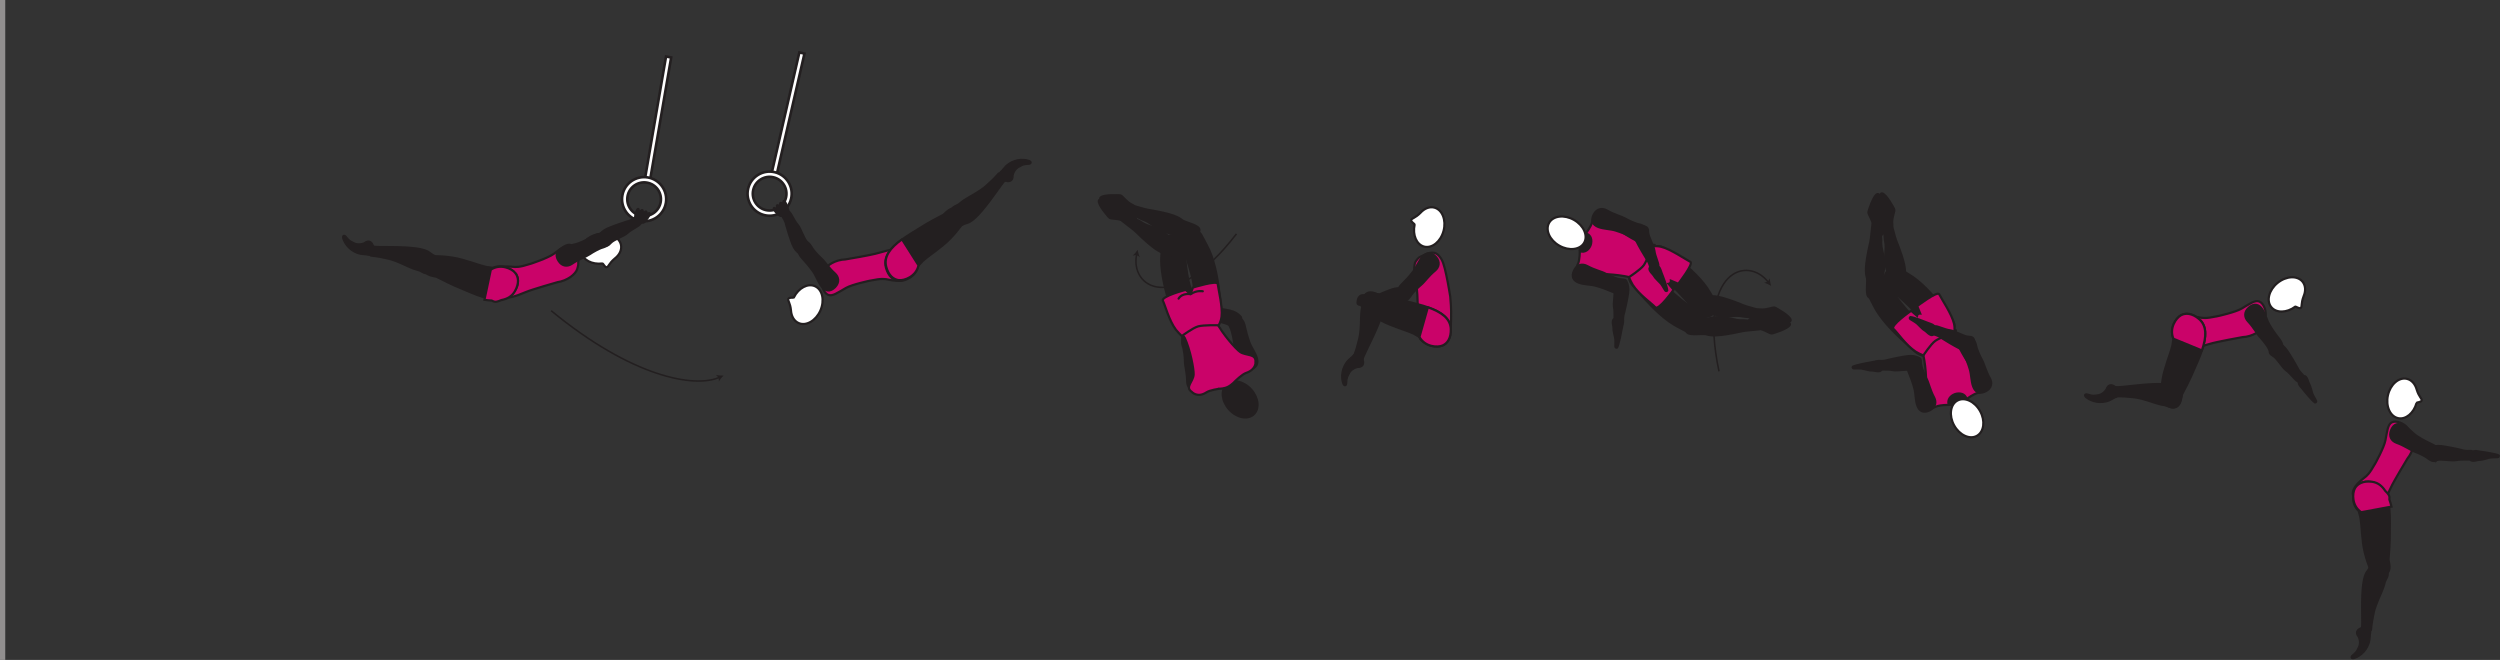 <?xml version="1.0" encoding="UTF-8" standalone="no"?>
<!-- Created with Inkscape (http://www.inkscape.org/) -->

<svg
   version="1.1"
   id="svg1"
   width="634.198"
   height="167.406"
   viewBox="0 0 634.198 167.406"
   sodipodi:docname="cell.svg"
   xmlns:inkscape="http://www.inkscape.org/namespaces/inkscape"
   xmlns:sodipodi="http://sodipodi.sourceforge.net/DTD/sodipodi-0.dtd"
   xmlns="http://www.w3.org/2000/svg"
   xmlns:svg="http://www.w3.org/2000/svg">
  <rect x="0" y="0" width="634.198" height="167.406" fill="#333333" stroke="none"/>
  <sodipodi:namedview
     id="namedview1"
     pagecolor="#ffffff"
     bordercolor="#000000"
     borderopacity="0.25"
     inkscape:showpageshadow="2"
     inkscape:pageopacity="0.0"
     inkscape:pagecheckerboard="0"
     inkscape:deskcolor="#d1d1d1">
    <inkscape:page
       x="0"
       y="0"
       inkscape:label="1"
       id="page1"
       width="634.198"
       height="167.406"
       margin="0"
       bleed="0" />
  </sodipodi:namedview>
  <defs
     id="defs1" />
  <path
     style="fill:#ffffff;fill-opacity:1;fill-rule:nonzero;stroke:#231f20;stroke-width:0.666;stroke-linecap:butt;stroke-linejoin:miter;stroke-miterlimit:4;stroke-dasharray:none;stroke-opacity:1"
     d="m 202.775,13.297 -7.078,30.874 1.297,0.298 7.083,-30.871 z"
     id="path869" />
  <path
     style="fill:#ffffff;fill-opacity:1;fill-rule:nonzero;stroke:none"
     d="m 191.077,48.177 c 0.526,-2.298 2.824,-3.735 5.114,-3.208 2.298,0.525 3.735,2.822 3.21,5.114 -0.527,2.296 -2.824,3.735 -5.12,3.208 -2.292,-0.526 -3.73,-2.822 -3.204,-5.114 m -1.296,-0.302 c -0.688,3.01 1.197,6.026 4.208,6.714 3.01,0.692 6.021,-1.199 6.708,-4.21 0.693,-3.009 -1.198,-6.014 -4.208,-6.708 -3.006,-0.686 -6.022,1.194 -6.708,4.204"
     id="path870" />
  <path
     style="fill:none;stroke:#231f20;stroke-width:0.666;stroke-linecap:butt;stroke-linejoin:miter;stroke-miterlimit:4;stroke-dasharray:none;stroke-opacity:1"
     d="m 191.077,48.177 c 0.526,-2.298 2.824,-3.735 5.114,-3.208 2.298,0.525 3.735,2.822 3.21,5.114 -0.527,2.296 -2.824,3.735 -5.12,3.208 -2.292,-0.526 -3.73,-2.822 -3.204,-5.114 z m -1.296,-0.302 c -0.688,3.01 1.197,6.026 4.208,6.714 3.01,0.692 6.021,-1.199 6.708,-4.21 0.693,-3.009 -1.198,-6.014 -4.208,-6.708 -3.006,-0.686 -6.022,1.194 -6.708,4.204 z"
     id="path871" />
  <path
     style="fill:#ffffff;fill-opacity:1;fill-rule:nonzero;stroke:#231f20;stroke-width:0.666;stroke-linecap:butt;stroke-linejoin:miter;stroke-miterlimit:4;stroke-dasharray:none;stroke-opacity:1"
     d="m 168.953,14.344 -5.376,31.213 1.313,0.224 5.375,-31.213 z"
     id="path872" />
  <path
     style="fill:#ffffff;fill-opacity:1;fill-rule:nonzero;stroke:none"
     d="m 159.191,49.807 c 0.402,-2.318 2.61,-3.88 4.934,-3.48 2.317,0.402 3.88,2.61 3.478,4.928 -0.396,2.323 -2.609,3.886 -4.932,3.484 -2.318,-0.396 -3.88,-2.609 -3.48,-4.932 m -1.312,-0.224 c -0.526,3.042 1.527,5.943 4.568,6.468 3.047,0.527 5.948,-1.525 6.474,-4.566 0.521,-3.043 -1.531,-5.948 -4.572,-6.47 -3.043,-0.526 -5.948,1.527 -6.47,4.568"
     id="path873" />
  <path
     style="fill:none;stroke:#231f20;stroke-width:0.666;stroke-linecap:butt;stroke-linejoin:miter;stroke-miterlimit:4;stroke-dasharray:none;stroke-opacity:1"
     d="m 159.191,49.807 c 0.402,-2.318 2.61,-3.88 4.934,-3.48 2.317,0.402 3.88,2.61 3.478,4.928 -0.396,2.323 -2.609,3.886 -4.932,3.484 -2.318,-0.396 -3.88,-2.609 -3.48,-4.932 z m -1.312,-0.224 c -0.526,3.042 1.527,5.943 4.568,6.468 3.047,0.527 5.948,-1.525 6.474,-4.566 0.521,-3.043 -1.531,-5.948 -4.572,-6.47 -3.043,-0.526 -5.948,1.527 -6.47,4.568 z"
     id="path874" />
  <path
     style="fill:none;stroke:#231f20;stroke-width:0.4;stroke-linecap:butt;stroke-linejoin:miter;stroke-miterlimit:4;stroke-dasharray:none;stroke-opacity:1"
     d="m 139.817,78.818 c 20.437,16.843 36.349,19.681 42.63,16.926"
     id="path875" />
  <path
     style="fill:#231f20;fill-opacity:1;fill-rule:nonzero;stroke:none"
     d="m 183.551,95.261 c -0.437,0.421 -0.937,1.03 -1.182,1.557 l -0.068,-1.005 -0.698,-0.735 c 0.558,0.172 1.344,0.219 1.948,0.183"
     id="path876" />
  <path
     style="fill:#231f20;fill-opacity:1;fill-rule:nonzero;stroke:none"
     d="m 256.988,44.515 c 0.068,1.35 -0.838,1.75 -1.833,1.459 -0.303,-0.084 -0.64,0.14 -0.921,0.036 -0.658,-0.255 -1.314,-1.875 -0.095,-2.755 0.084,-0.068 0.573,-0.724 1.011,-1.161 0.865,-0.855 3.01,-2.136 5.62,-1.459 1.234,0.318 0.822,0.99 0.276,1.011 -1.714,0.067 -1.844,0.411 -2.287,0.599 -1.5,0.609 -1.771,2.27 -1.771,2.27"
     id="path877" />
  <path
     style="fill:none;stroke:#231f20;stroke-width:0.333;stroke-linecap:butt;stroke-linejoin:miter;stroke-miterlimit:4;stroke-dasharray:none;stroke-opacity:1"
     d="m 256.988,44.515 c 0.068,1.35 -0.838,1.75 -1.833,1.459 -0.303,-0.084 -0.64,0.14 -0.921,0.036 -0.658,-0.255 -1.314,-1.875 -0.095,-2.755 0.084,-0.068 0.573,-0.724 1.011,-1.161 0.865,-0.855 3.01,-2.136 5.62,-1.459 1.234,0.318 0.822,0.99 0.276,1.011 -1.714,0.067 -1.844,0.411 -2.287,0.599 -1.5,0.609 -1.771,2.27 -1.771,2.27 z"
     id="path878" />
  <path
     style="fill:#231f20;fill-opacity:1;fill-rule:nonzero;stroke:none"
     d="m 241.666,55.322 c 1.218,1.901 1.713,2.115 2.557,1.647 0.557,-0.308 1.177,-0.402 1.531,-0.574 1.161,-0.573 2.885,-2.01 6.704,-7.38 0.864,-1.213 2.093,-2.917 2.645,-3.568 0.88,-1.03 -1.437,-1.792 -1.776,-1.39 -1.131,1.297 -2.005,2.094 -2.475,2.5 -0.322,0.281 -0.828,0.86 -2.208,1.786 -2.098,1.407 -3.568,1.938 -5.177,3.308 -0.744,0.64 -1.713,0.646 -2.124,1.646 -0.423,1 0.323,2.025 0.323,2.025"
     id="path879" />
  <path
     style="fill:none;stroke:#231f20;stroke-width:0.566;stroke-linecap:butt;stroke-linejoin:miter;stroke-miterlimit:4;stroke-dasharray:none;stroke-opacity:1"
     d="m 241.666,55.322 c 1.218,1.901 1.713,2.115 2.557,1.647 0.557,-0.308 1.177,-0.402 1.531,-0.574 1.161,-0.573 2.885,-2.01 6.704,-7.38 0.864,-1.213 2.093,-2.917 2.645,-3.568 0.88,-1.03 -1.437,-1.792 -1.776,-1.39 -1.131,1.297 -2.005,2.094 -2.475,2.5 -0.322,0.281 -0.828,0.86 -2.208,1.786 -2.098,1.407 -3.568,1.938 -5.177,3.308 -0.744,0.64 -1.713,0.646 -2.124,1.646 -0.423,1 0.323,2.025 0.323,2.025 z"
     id="path880" />
  <path
     style="fill:#ca0369;fill-opacity:1;fill-rule:nonzero;stroke:none"
     d="m 220.734,71.193 c 3.066,-0.631 3.801,-0.423 4.692,-0.24 5.666,1.172 6.136,-1.631 5.057,-4.307 -1.26,-3.141 -1.651,-4.303 -7.672,-2.469 -1.672,0.51 -8.353,1.63 -8.353,1.63 -2.448,0.072 -4.792,1.454 -5.355,2.796 -0.593,1.412 -0.25,0.896 -0.562,2.308 -0.298,1.35 0.385,3.422 1.532,3.891 1.098,0.453 2.426,-0.552 4.53,-1.756 1.672,-0.937 6.131,-1.853 6.131,-1.853"
     id="path881" />
  <path
     style="fill:none;stroke:#231f20;stroke-width:0.566;stroke-linecap:butt;stroke-linejoin:miter;stroke-miterlimit:4;stroke-dasharray:none;stroke-opacity:1"
     d="m 220.734,71.193 c 3.066,-0.631 3.801,-0.423 4.692,-0.24 5.666,1.172 6.136,-1.631 5.057,-4.307 -1.26,-3.141 -1.651,-4.303 -7.672,-2.469 -1.672,0.51 -8.353,1.63 -8.353,1.63 -2.448,0.072 -4.792,1.454 -5.355,2.796 -0.593,1.412 -0.25,0.896 -0.562,2.308 -0.298,1.35 0.385,3.422 1.532,3.891 1.098,0.453 2.426,-0.552 4.53,-1.756 1.672,-0.937 6.131,-1.853 6.131,-1.853 z"
     id="path882" />
  <path
     style="fill:#ffffff;fill-opacity:1;fill-rule:nonzero;stroke:none"
     d="m 201.385,75.427 c -0.126,0.208 -1.235,-0.094 -1.407,0.4 -0.177,0.495 0.475,0.938 0.677,2.918 v 0.02 c 0.099,1.448 0.776,2.666 1.922,3.182 1.89,0.85 4.365,-0.557 5.521,-3.129 1.145,-2.584 0.552,-5.36 -1.349,-6.209 -1.818,-0.812 -4.162,0.442 -5.364,2.818"
     id="path883" />
  <path
     style="fill:none;stroke:#231f20;stroke-width:0.566;stroke-linecap:butt;stroke-linejoin:miter;stroke-miterlimit:4;stroke-dasharray:none;stroke-opacity:1"
     d="m 201.385,75.427 c -0.126,0.208 -1.235,-0.094 -1.407,0.4 -0.177,0.495 0.475,0.938 0.677,2.918 v 0.02 c 0.099,1.448 0.776,2.666 1.922,3.182 1.89,0.85 4.365,-0.557 5.521,-3.129 1.145,-2.584 0.552,-5.36 -1.349,-6.209 -1.818,-0.812 -4.162,0.442 -5.364,2.818 z"
     id="path884" />
  <path
     style="fill:#231f20;fill-opacity:1;fill-rule:nonzero;stroke:none"
     d="m 243.994,54.499 c -1.87,-3.552 -4.24,-0.234 -4.672,-0.01 -4.443,2.313 -4.703,2.594 -7.964,4.589 -4.708,2.896 -7.49,5.599 -6.61,8.828 0.6,2.192 1.891,3.203 3.204,3.344 1.448,0.161 4.411,-0.98 4.974,-3.819 l 1.166,-1.249 c 0.902,-0.74 1.334,-1.115 1.808,-1.448 0.818,-0.579 1.662,-1.245 3.192,-2.459 2.73,-2.145 4.902,-5.322 4.902,-5.322 0.953,-0.798 0,-2.454 0,-2.454"
     id="path885" />
  <path
     style="fill:none;stroke:#231f20;stroke-width:0.566;stroke-linecap:butt;stroke-linejoin:miter;stroke-miterlimit:4;stroke-dasharray:none;stroke-opacity:1"
     d="m 243.994,54.499 c -1.87,-3.552 -4.24,-0.234 -4.672,-0.01 -4.443,2.313 -4.703,2.594 -7.964,4.589 -4.708,2.896 -7.49,5.599 -6.61,8.828 0.6,2.192 1.891,3.203 3.204,3.344 1.448,0.161 4.411,-0.98 4.974,-3.819 l 1.166,-1.249 c 0.902,-0.74 1.334,-1.115 1.808,-1.448 0.818,-0.579 1.662,-1.245 3.192,-2.459 2.73,-2.145 4.902,-5.322 4.902,-5.322 0.953,-0.798 0,-2.454 0,-2.454 z"
     id="path886" />
  <path
     style="fill:#231f20;fill-opacity:1;fill-rule:nonzero;stroke:none"
     d="m 200.155,53.713 c 0.558,0.328 1.172,2.172 2.235,3.385 0.708,0.819 1.511,3.444 2.281,4.209 0.708,0.698 0.968,1.083 0.307,2.026 -0.391,0.562 -1.505,1.385 -1.937,1.114 -1.011,-0.634 -1.542,-1.41 -1.959,-2.401 -0.468,-1.119 -1.468,-4.276 -1.599,-4.88 -0.312,-1.484 -0.89,-1.953 -1.01,-2.339 -0.23,-0.729 -0.011,-0.994 0.428,-1.249 0.833,-0.475 1.254,0.135 1.254,0.135"
     id="path887" />
  <path
     style="fill:none;stroke:#231f20;stroke-width:0.566;stroke-linecap:butt;stroke-linejoin:miter;stroke-miterlimit:4;stroke-dasharray:none;stroke-opacity:1"
     d="m 200.155,53.713 c 0.558,0.328 1.172,2.172 2.235,3.385 0.708,0.819 1.511,3.444 2.281,4.209 0.708,0.698 0.968,1.083 0.307,2.026 -0.391,0.562 -1.505,1.385 -1.937,1.114 -1.011,-0.634 -1.542,-1.41 -1.959,-2.401 -0.468,-1.119 -1.468,-4.276 -1.599,-4.88 -0.312,-1.484 -0.89,-1.953 -1.01,-2.339 -0.23,-0.729 -0.011,-0.994 0.428,-1.249 0.833,-0.475 1.254,0.135 1.254,0.135 z"
     id="path888" />
  <path
     style="fill:#231f20;fill-opacity:1;fill-rule:nonzero;stroke:none"
     d="m 203.921,61.614 c 1.052,-0.76 1.928,1.079 2.234,1.527 0.303,0.448 1.318,1.629 2.224,2.448 0.912,0.822 1.694,2.229 3.416,3.79 0.912,0.824 1.272,2.194 0.027,3.459 -1.235,1.251 -2.401,1.027 -3.349,-0.131 -0.948,-1.156 -1.348,-2.645 -2.224,-3.88 -0.87,-1.233 -1.875,-2.41 -2.703,-3.296 -0.948,-1.005 -1.041,-1.854 -0.849,-2.297 0.48,-1.088 1.224,-1.62 1.224,-1.62"
     id="path889" />
  <path
     style="fill:none;stroke:#231f20;stroke-width:0.566;stroke-linecap:butt;stroke-linejoin:miter;stroke-miterlimit:4;stroke-dasharray:none;stroke-opacity:1"
     d="m 203.921,61.614 c 1.052,-0.76 1.928,1.079 2.234,1.527 0.303,0.448 1.318,1.629 2.224,2.448 0.912,0.822 1.694,2.229 3.416,3.79 0.912,0.824 1.272,2.194 0.027,3.459 -1.235,1.251 -2.401,1.027 -3.349,-0.131 -0.948,-1.156 -1.348,-2.645 -2.224,-3.88 -0.87,-1.233 -1.875,-2.41 -2.703,-3.296 -0.948,-1.005 -1.041,-1.854 -0.849,-2.297 0.48,-1.088 1.224,-1.62 1.224,-1.62 z"
     id="path890" />
  <path
     style="fill:#231f20;fill-opacity:1;fill-rule:nonzero;stroke:none"
     d="m 198.207,54.77 c -0.688,0.131 -2.098,-1.703 -1.921,-1.968 0.176,-0.265 0.572,0.385 0.787,0.099 0.208,-0.287 -0.115,-0.672 0.066,-0.812 0.199,-0.158 0.506,0.364 0.71,0.129 0.082,-0.099 -0.027,-0.681 0.156,-0.749 0.15,-0.058 0.577,0.244 0.708,0.208 0.202,-0.068 -0.074,-0.62 0.093,-0.692 0.428,-0.183 1.292,2.394 1.167,2.604 -0.172,0.306 -0.651,0.973 -1.766,1.181"
     id="path891" />
  <path
     style="fill:none;stroke:#231f20;stroke-width:0.566;stroke-linecap:round;stroke-linejoin:round;stroke-miterlimit:4;stroke-dasharray:none;stroke-opacity:1"
     d="m 198.207,54.77 c -0.688,0.131 -2.098,-1.703 -1.921,-1.968 0.176,-0.265 0.572,0.385 0.787,0.099 0.208,-0.287 -0.115,-0.672 0.066,-0.812 0.199,-0.158 0.506,0.364 0.71,0.129 0.082,-0.099 -0.027,-0.681 0.156,-0.749 0.15,-0.058 0.577,0.244 0.708,0.208 0.202,-0.068 -0.074,-0.62 0.093,-0.692 0.428,-0.183 1.292,2.394 1.167,2.604 -0.172,0.306 -0.651,0.973 -1.766,1.181 z"
     id="path892" />
  <path
     style="fill:#ca0369;fill-opacity:1;fill-rule:nonzero;stroke:#231f20;stroke-width:0.566;stroke-linecap:butt;stroke-linejoin:miter;stroke-miterlimit:4;stroke-dasharray:none;stroke-opacity:1"
     d="m 228.822,60.713 c -3.047,2.204 -4.667,4.406 -4,6.969 0.573,2.203 1.854,3.219 3.156,3.38 1.453,0.177 4.432,-0.927 5.026,-3.749 z"
     id="path893" />
  <path
     style="fill:#231f20;fill-opacity:1;fill-rule:nonzero;stroke:none"
     d="m 92.421,61.594 c 1.062,-0.839 1.912,-0.329 2.245,0.651 0.109,0.292 0.495,0.442 0.568,0.734 0.172,0.682 -0.772,2.151 -2.193,1.672 -0.099,-0.037 -0.922,-0.053 -1.531,-0.162 -1.193,-0.208 -3.485,-1.214 -4.442,-3.728 -0.454,-1.194 0.333,-1.24 0.661,-0.814 1.046,1.35 1.405,1.266 1.812,1.522 1.365,0.869 2.88,0.125 2.88,0.125"
     id="path894" />
  <path
     style="fill:none;stroke:#231f20;stroke-width:0.333;stroke-linecap:butt;stroke-linejoin:miter;stroke-miterlimit:4;stroke-dasharray:none;stroke-opacity:1"
     d="m 92.421,61.594 c 1.062,-0.839 1.912,-0.329 2.245,0.651 0.109,0.292 0.495,0.442 0.568,0.734 0.172,0.682 -0.772,2.151 -2.193,1.672 -0.099,-0.037 -0.922,-0.053 -1.531,-0.162 -1.193,-0.208 -3.485,-1.214 -4.442,-3.728 -0.454,-1.194 0.333,-1.24 0.661,-0.814 1.046,1.35 1.405,1.266 1.812,1.522 1.365,0.869 2.88,0.125 2.88,0.125 z"
     id="path895" />
  <path
     style="fill:#231f20;fill-opacity:1;fill-rule:nonzero;stroke:none"
     d="m 110.098,67.833 c 0.849,-2.099 0.735,-2.62 -0.135,-3.042 -0.573,-0.276 -1.01,-0.729 -1.354,-0.916 -1.142,-0.614 -3.308,-1.188 -9.891,-1.193 -1.5,0 -3.593,-0.016 -4.448,-0.093 -1.349,-0.12 -0.631,2.208 -0.099,2.26 1.703,0.166 2.859,0.421 3.468,0.568 0.418,0.098 1.172,0.172 2.735,0.765 2.36,0.896 3.641,1.787 5.693,2.303 0.948,0.238 1.515,1.03 2.567,0.785 1.057,-0.239 1.464,-1.437 1.464,-1.437"
     id="path896" />
  <path
     style="fill:none;stroke:#231f20;stroke-width:0.566;stroke-linecap:butt;stroke-linejoin:miter;stroke-miterlimit:4;stroke-dasharray:none;stroke-opacity:1"
     d="m 110.098,67.833 c 0.849,-2.099 0.735,-2.62 -0.135,-3.042 -0.573,-0.276 -1.01,-0.729 -1.354,-0.916 -1.142,-0.614 -3.308,-1.188 -9.891,-1.193 -1.5,0 -3.593,-0.016 -4.448,-0.093 -1.349,-0.12 -0.631,2.208 -0.099,2.26 1.703,0.166 2.859,0.421 3.468,0.568 0.418,0.098 1.172,0.172 2.735,0.765 2.36,0.896 3.641,1.787 5.693,2.303 0.948,0.238 1.515,1.03 2.567,0.785 1.057,-0.239 1.464,-1.437 1.464,-1.437 z"
     id="path897" />
  <path
     style="fill:#ca0369;fill-opacity:1;fill-rule:nonzero;stroke:none"
     d="m 134.598,66.922 c -2.984,0.957 -3.729,0.833 -4.645,0.749 -5.756,-0.536 -5.912,2.303 -4.547,4.839 1.604,2.989 2.113,4.093 7.9,1.615 1.609,-0.698 8.125,-2.542 8.125,-2.542 2.422,-0.349 4.604,-1.974 5.016,-3.374 0.427,-1.475 0.146,-0.918 0.302,-2.355 0.141,-1.369 -0.76,-3.36 -1.954,-3.699 -1.14,-0.328 -2.353,0.819 -4.312,2.24 -1.552,1.12 -5.885,2.527 -5.885,2.527"
     id="path898" />
  <path
     style="fill:none;stroke:#231f20;stroke-width:0.566;stroke-linecap:butt;stroke-linejoin:miter;stroke-miterlimit:4;stroke-dasharray:none;stroke-opacity:1"
     d="m 134.598,66.922 c -2.984,0.957 -3.729,0.833 -4.645,0.749 -5.756,-0.536 -5.912,2.303 -4.547,4.839 1.604,2.989 2.113,4.093 7.9,1.615 1.609,-0.698 8.125,-2.542 8.125,-2.542 2.422,-0.349 4.604,-1.974 5.016,-3.374 0.427,-1.475 0.146,-0.918 0.302,-2.355 0.141,-1.369 -0.76,-3.36 -1.954,-3.699 -1.14,-0.328 -2.353,0.819 -4.312,2.24 -1.552,1.12 -5.885,2.527 -5.885,2.527 z"
     id="path899" />
  <path
     style="fill:#ffffff;fill-opacity:1;fill-rule:nonzero;stroke:none"
     d="m 152.811,66.843 c 0.246,-0.021 0.615,1.068 1.126,0.938 0.505,-0.135 0.505,-0.922 2.03,-2.203 l 0.016,-0.011 c 1.146,-0.896 1.776,-2.136 1.563,-3.369 -0.364,-2.047 -2.912,-3.303 -5.688,-2.813 -2.785,0.49 -4.744,2.546 -4.385,4.594 0.344,1.952 2.698,3.192 5.338,2.864"
     id="path900" />
  <path
     style="fill:none;stroke:#231f20;stroke-width:0.566;stroke-linecap:butt;stroke-linejoin:miter;stroke-miterlimit:4;stroke-dasharray:none;stroke-opacity:1"
     d="m 152.811,66.843 c 0.246,-0.021 0.615,1.068 1.126,0.938 0.505,-0.135 0.505,-0.922 2.03,-2.203 l 0.016,-0.011 c 1.146,-0.896 1.776,-2.136 1.563,-3.369 -0.364,-2.047 -2.912,-3.303 -5.688,-2.813 -2.785,0.49 -4.744,2.546 -4.385,4.594 0.344,1.952 2.698,3.192 5.338,2.864 z"
     id="path901" />
  <path
     style="fill:#231f20;fill-opacity:1;fill-rule:nonzero;stroke:none"
     d="m 108.082,66.411 c -1.812,3.578 2.271,3.599 2.693,3.807 4.464,2.287 4.844,2.339 8.359,3.839 5.084,2.166 8.896,2.87 11.021,0.281 1.443,-1.755 1.516,-3.396 0.875,-4.547 -0.708,-1.276 -3.359,-3.03 -5.995,-1.849 l -1.697,-0.224 c -1.12,-0.301 -1.677,-0.443 -2.224,-0.635 -0.943,-0.333 -1.975,-0.636 -3.855,-1.182 -3.333,-0.974 -7.177,-0.907 -7.177,-0.907 -1.203,-0.328 -2,1.417 -2,1.417"
     id="path902" />
  <path
     style="fill:none;stroke:#231f20;stroke-width:0.566;stroke-linecap:butt;stroke-linejoin:miter;stroke-miterlimit:4;stroke-dasharray:none;stroke-opacity:1"
     d="m 108.082,66.411 c -1.812,3.578 2.271,3.599 2.693,3.807 4.464,2.287 4.844,2.339 8.359,3.839 5.084,2.166 8.896,2.87 11.021,0.281 1.443,-1.755 1.516,-3.396 0.875,-4.547 -0.708,-1.276 -3.359,-3.03 -5.995,-1.849 l -1.697,-0.224 c -1.12,-0.301 -1.677,-0.443 -2.224,-0.635 -0.943,-0.333 -1.975,-0.636 -3.855,-1.182 -3.333,-0.974 -7.177,-0.907 -7.177,-0.907 -1.203,-0.328 -2,1.417 -2,1.417 z"
     id="path903" />
  <path
     style="fill:#ca0369;fill-opacity:1;fill-rule:nonzero;stroke:none"
     d="m 130.723,69.245 c -0.912,-1.142 -3.817,-2.432 -6.218,-0.823 l -1.615,7.645 c 0.651,0.094 1.255,0.146 1.844,0.178 0.072,0.03 0.145,0.062 0.208,0.098 0.697,0.407 1.287,0.188 2.24,-0.218 1.531,-0.282 2.708,-0.97 3.437,-2.25 1.13,-1.974 0.927,-3.6 0.104,-4.63"
     id="path904" />
  <path
     style="fill:none;stroke:#231f20;stroke-width:0.566;stroke-linecap:butt;stroke-linejoin:miter;stroke-miterlimit:4;stroke-dasharray:none;stroke-opacity:1"
     d="m 130.723,69.245 c -0.912,-1.142 -3.817,-2.432 -6.218,-0.823 l -1.615,7.645 c 0.651,0.094 1.255,0.146 1.844,0.178 0.072,0.03 0.145,0.062 0.208,0.098 0.697,0.407 1.287,0.188 2.24,-0.218 1.531,-0.282 2.708,-0.97 3.437,-2.25 1.13,-1.974 0.927,-3.6 0.104,-4.63 z"
     id="path905" />
  <path
     style="fill:#231f20;fill-opacity:1;fill-rule:nonzero;stroke:none"
     d="m 162.421,56.797 c -0.312,0.562 -2.135,1.244 -3.312,2.338 -0.798,0.74 -3.396,1.626 -4.131,2.427 -0.672,0.724 -1.052,0.995 -2.02,0.365 -0.568,-0.376 -1.433,-1.458 -1.172,-1.901 0.604,-1.027 1.359,-1.589 2.333,-2.032 1.11,-0.505 4.23,-1.609 4.823,-1.76 1.479,-0.364 1.927,-0.953 2.312,-1.083 0.713,-0.256 0.989,-0.048 1.256,0.386 0.5,0.817 -0.089,1.26 -0.089,1.26"
     id="path906" />
  <path
     style="fill:none;stroke:#231f20;stroke-width:0.566;stroke-linecap:butt;stroke-linejoin:miter;stroke-miterlimit:4;stroke-dasharray:none;stroke-opacity:1"
     d="m 162.421,56.797 c -0.312,0.562 -2.135,1.244 -3.312,2.338 -0.798,0.74 -3.396,1.626 -4.131,2.427 -0.672,0.724 -1.052,0.995 -2.02,0.365 -0.568,-0.376 -1.433,-1.458 -1.172,-1.901 0.604,-1.027 1.359,-1.589 2.333,-2.032 1.11,-0.505 4.23,-1.609 4.823,-1.76 1.479,-0.364 1.927,-0.953 2.312,-1.083 0.713,-0.256 0.989,-0.048 1.256,0.386 0.5,0.817 -0.089,1.26 -0.089,1.26 z"
     id="path907" />
  <path
     style="fill:#231f20;fill-opacity:1;fill-rule:nonzero;stroke:none"
     d="m 154.462,61.125 c 0.491,1.197 -1.504,1.614 -2.009,1.802 -0.511,0.192 -1.902,0.895 -2.907,1.583 -1.016,0.693 -2.573,1.115 -4.5,2.421 -1.011,0.688 -2.432,0.715 -3.364,-0.796 -0.917,-1.494 -0.428,-2.573 0.921,-3.218 1.35,-0.647 2.891,-0.683 4.298,-1.24 1.405,-0.558 2.785,-1.255 3.842,-1.85 1.204,-0.681 2.052,-0.572 2.434,-0.281 0.948,0.724 1.285,1.579 1.285,1.579"
     id="path908" />
  <path
     style="fill:none;stroke:#231f20;stroke-width:0.566;stroke-linecap:butt;stroke-linejoin:miter;stroke-miterlimit:4;stroke-dasharray:none;stroke-opacity:1"
     d="m 154.462,61.125 c 0.491,1.197 -1.504,1.614 -2.009,1.802 -0.511,0.192 -1.902,0.895 -2.907,1.583 -1.016,0.693 -2.573,1.115 -4.5,2.421 -1.011,0.688 -2.432,0.715 -3.364,-0.796 -0.917,-1.494 -0.428,-2.573 0.921,-3.218 1.35,-0.647 2.891,-0.683 4.298,-1.24 1.405,-0.558 2.785,-1.255 3.842,-1.85 1.204,-0.681 2.052,-0.572 2.434,-0.281 0.948,0.724 1.285,1.579 1.285,1.579 z"
     id="path909" />
  <path
     style="fill:#231f20;fill-opacity:1;fill-rule:nonzero;stroke:none"
     d="m 161.297,55.677 c -0.491,-0.495 0.244,-2.692 0.566,-2.692 0.314,-0.006 -0.005,0.692 0.35,0.708 0.354,0.01 0.494,-0.47 0.713,-0.402 0.24,0.079 -0.016,0.626 0.287,0.667 0.125,0.016 0.552,-0.407 0.708,-0.292 0.136,0.095 0.12,0.62 0.224,0.704 0.166,0.129 0.474,-0.401 0.625,-0.303 0.391,0.251 -1.265,2.402 -1.511,2.418 -0.349,0.025 -1.172,0 -1.962,-0.808"
     id="path910" />
  <path
     style="fill:none;stroke:#231f20;stroke-width:0.566;stroke-linecap:round;stroke-linejoin:round;stroke-miterlimit:4;stroke-dasharray:none;stroke-opacity:1"
     d="m 161.297,55.677 c -0.491,-0.495 0.244,-2.692 0.566,-2.692 0.314,-0.006 -0.005,0.692 0.35,0.708 0.354,0.01 0.494,-0.47 0.713,-0.402 0.24,0.079 -0.016,0.626 0.287,0.667 0.125,0.016 0.552,-0.407 0.708,-0.292 0.136,0.095 0.12,0.62 0.224,0.704 0.166,0.129 0.474,-0.401 0.625,-0.303 0.391,0.251 -1.265,2.402 -1.511,2.418 -0.349,0.025 -1.172,0 -1.962,-0.808 z"
     id="path911" />
  <path
     style="fill:#231f20;fill-opacity:1;fill-rule:nonzero;stroke:none"
     d="m 303.092,76.526 c -0.462,0.437 -0.666,2.375 -1.432,3.792 -0.516,0.952 -0.729,3.692 -1.317,4.599 -0.537,0.838 -0.709,1.27 0.151,2.046 0.5,0.459 1.765,1.022 2.125,0.662 0.848,-0.844 1.203,-1.719 1.391,-2.766 0.213,-1.198 0.5,-4.494 0.5,-5.104 -0.016,-1.532 0.442,-2.104 0.473,-2.516 0.063,-0.75 -0.203,-0.969 -0.692,-1.125 -0.912,-0.276 -1.199,0.412 -1.199,0.412"
     id="path912" />
  <path
     style="fill:none;stroke:#231f20;stroke-width:0.566;stroke-linecap:butt;stroke-linejoin:miter;stroke-miterlimit:4;stroke-dasharray:none;stroke-opacity:1"
     d="m 303.092,76.526 c -0.462,0.437 -0.666,2.375 -1.432,3.792 -0.516,0.952 -0.729,3.692 -1.317,4.599 -0.537,0.838 -0.709,1.27 0.151,2.046 0.5,0.459 1.765,1.022 2.125,0.662 0.848,-0.844 1.203,-1.719 1.391,-2.766 0.213,-1.198 0.5,-4.494 0.5,-5.104 -0.016,-1.532 0.442,-2.104 0.473,-2.516 0.063,-0.75 -0.203,-0.969 -0.692,-1.125 -0.912,-0.276 -1.199,0.412 -1.199,0.412 z"
     id="path913" />
  <path
     style="fill:#231f20;fill-opacity:1;fill-rule:nonzero;stroke:none"
     d="m 300.576,85.761 c -1.26,0.28 -0.462,2.15 -0.333,2.676 0.131,0.526 0.344,2.068 0.36,3.286 0.011,1.23 0.541,2.756 0.563,5.079 0.016,1.229 0.801,2.407 2.577,2.317 1.756,-0.104 2.36,-1.12 2.12,-2.598 -0.239,-1.475 -1.088,-2.766 -1.432,-4.235 -0.344,-1.473 -0.557,-3.005 -0.667,-4.213 -0.125,-1.375 -0.702,-2.011 -1.15,-2.156 -1.147,-0.366 -2.038,-0.156 -2.038,-0.156"
     id="path914" />
  <path
     style="fill:none;stroke:#231f20;stroke-width:0.566;stroke-linecap:butt;stroke-linejoin:miter;stroke-miterlimit:4;stroke-dasharray:none;stroke-opacity:1"
     d="m 300.576,85.761 c -1.26,0.28 -0.462,2.15 -0.333,2.676 0.131,0.526 0.344,2.068 0.36,3.286 0.011,1.23 0.541,2.756 0.563,5.079 0.016,1.229 0.801,2.407 2.577,2.317 1.756,-0.104 2.36,-1.12 2.12,-2.598 -0.239,-1.475 -1.088,-2.766 -1.432,-4.235 -0.344,-1.473 -0.557,-3.005 -0.667,-4.213 -0.125,-1.375 -0.702,-2.011 -1.15,-2.156 -1.147,-0.366 -2.038,-0.156 -2.038,-0.156 z"
     id="path915" />
  <path
     style="fill:#231f20;fill-opacity:1;fill-rule:nonzero;stroke:none"
     d="m 303.702,79.193 c 0.406,0.5 2.328,0.822 3.693,1.682 0.916,0.583 3.635,0.963 4.505,1.604 0.796,0.599 1.224,0.786 2.052,-0.016 0.49,-0.469 1.135,-1.698 0.802,-2.084 -0.787,-0.894 -1.64,-1.306 -2.672,-1.561 -1.187,-0.287 -4.458,-0.787 -5.072,-0.819 -1.522,-0.093 -2.074,-0.582 -2.47,-0.64 -0.754,-0.114 -0.984,0.146 -1.161,0.615 -0.349,0.901 0.323,1.219 0.323,1.219"
     id="path916" />
  <path
     style="fill:none;stroke:#231f20;stroke-width:0.566;stroke-linecap:butt;stroke-linejoin:miter;stroke-miterlimit:4;stroke-dasharray:none;stroke-opacity:1"
     d="m 303.702,79.193 c 0.406,0.5 2.328,0.822 3.693,1.682 0.916,0.583 3.635,0.963 4.505,1.604 0.796,0.599 1.224,0.786 2.052,-0.016 0.49,-0.469 1.135,-1.698 0.802,-2.084 -0.787,-0.894 -1.64,-1.306 -2.672,-1.561 -1.187,-0.287 -4.458,-0.787 -5.072,-0.819 -1.522,-0.093 -2.074,-0.582 -2.47,-0.64 -0.754,-0.114 -0.984,0.146 -1.161,0.615 -0.349,0.901 0.323,1.219 0.323,1.219 z"
     id="path917" />
  <path
     style="fill:#231f20;fill-opacity:1;fill-rule:nonzero;stroke:none"
     d="m 312.322,80.77 c -1.23,0.423 -0.214,2.193 -0.026,2.693 0.198,0.516 0.588,2.022 0.744,3.23 0.151,1.218 0.866,2.661 1.162,4.973 0.156,1.213 1.073,2.297 2.822,1.989 1.735,-0.301 2.219,-1.38 1.808,-2.822 -0.412,-1.438 -1.401,-2.615 -1.922,-4.036 -0.51,-1.423 -0.9,-2.922 -1.156,-4.104 -0.287,-1.35 -0.938,-1.918 -1.402,-2.006 -1.17,-0.229 -2.03,0.083 -2.03,0.083"
     id="path918" />
  <path
     style="fill:none;stroke:#231f20;stroke-width:0.566;stroke-linecap:butt;stroke-linejoin:miter;stroke-miterlimit:4;stroke-dasharray:none;stroke-opacity:1"
     d="m 312.322,80.77 c -1.23,0.423 -0.214,2.193 -0.026,2.693 0.198,0.516 0.588,2.022 0.744,3.23 0.151,1.218 0.866,2.661 1.162,4.973 0.156,1.213 1.073,2.297 2.822,1.989 1.735,-0.301 2.219,-1.38 1.808,-2.822 -0.412,-1.438 -1.401,-2.615 -1.922,-4.036 -0.51,-1.423 -0.9,-2.922 -1.156,-4.104 -0.287,-1.35 -0.938,-1.918 -1.402,-2.006 -1.17,-0.229 -2.03,0.083 -2.03,0.083 z"
     id="path919" />
  <path
     style="fill:#231f20;fill-opacity:1;fill-rule:nonzero;stroke:none"
     d="m 298.098,76.551 c 0.718,-0.134 3.926,0.396 4.65,0.547 0.652,0.141 1.803,0.011 2.074,1.131 0.12,0.453 -0.042,1.193 -0.192,1.478 -0.12,0.235 -0.444,0.267 -0.83,0.147 -0.629,-0.193 -0.733,-0.495 -1.932,-0.937 0,0 -0.27,-0.152 -0.734,-0.454 -1.375,-0.865 -0.687,-0.614 -2.963,-1.437 -0.161,-0.052 -0.224,-0.261 -0.177,-0.365 0.078,-0.162 0.104,-0.11 0.104,-0.11"
     id="path920" />
  <path
     style="fill:none;stroke:#231f20;stroke-width:0.566;stroke-linecap:round;stroke-linejoin:round;stroke-miterlimit:4;stroke-dasharray:none;stroke-opacity:1"
     d="m 298.098,76.551 c 0.718,-0.134 3.926,0.396 4.65,0.547 0.652,0.141 1.803,0.011 2.074,1.131 0.12,0.453 -0.042,1.193 -0.192,1.478 -0.12,0.235 -0.444,0.267 -0.83,0.147 -0.629,-0.193 -0.733,-0.495 -1.932,-0.937 0,0 -0.27,-0.152 -0.734,-0.454 -1.375,-0.865 -0.687,-0.614 -2.963,-1.437 -0.161,-0.052 -0.224,-0.261 -0.177,-0.365 0.078,-0.162 0.104,-0.11 0.104,-0.11 z"
     id="path921" />
  <path
     style="fill:#231f20;fill-opacity:1;fill-rule:nonzero;stroke:none"
     d="m 304.811,70.135 c -0.411,0.604 -1.224,3.744 -1.375,4.474 -0.14,0.652 -0.724,1.646 0.188,2.349 0.37,0.292 1.11,0.448 1.432,0.432 0.26,-0.02 0.427,-0.307 0.463,-0.697 0.084,-0.662 -0.145,-0.88 -0.072,-2.156 0,0 -0.027,-0.308 -0.115,-0.85 -0.234,-1.609 -0.281,-0.885 -0.109,-3.297 0.016,-0.167 -0.151,-0.301 -0.26,-0.307 -0.183,0.006 -0.152,0.052 -0.152,0.052"
     id="path922" />
  <path
     style="fill:none;stroke:#231f20;stroke-width:0.566;stroke-linecap:round;stroke-linejoin:round;stroke-miterlimit:4;stroke-dasharray:none;stroke-opacity:1"
     d="m 304.811,70.135 c -0.411,0.604 -1.224,3.744 -1.375,4.474 -0.14,0.652 -0.724,1.646 0.188,2.349 0.37,0.292 1.11,0.448 1.432,0.432 0.26,-0.02 0.427,-0.307 0.463,-0.697 0.084,-0.662 -0.145,-0.88 -0.072,-2.156 0,0 -0.027,-0.308 -0.115,-0.85 -0.234,-1.609 -0.281,-0.885 -0.109,-3.297 0.016,-0.167 -0.151,-0.301 -0.26,-0.307 -0.183,0.006 -0.152,0.052 -0.152,0.052 z"
     id="path923" />
  <path
     style="fill:none;stroke:#231f20;stroke-width:0.4;stroke-linecap:butt;stroke-linejoin:miter;stroke-miterlimit:4;stroke-dasharray:none;stroke-opacity:1"
     d="m 313.666,59.327 c -16.151,20.995 -27.079,13.443 -25.318,5.215"
     id="path924" />
  <path
     style="fill:#231f20;fill-opacity:1;fill-rule:nonzero;stroke:none"
     d="m 288.598,63.365 c 0.088,0.598 0.292,1.358 0.573,1.864 l -0.855,-0.531 -1.005,0.135 c 0.464,-0.344 0.964,-0.958 1.287,-1.468"
     id="path925" />
  <path
     style="fill:#231f20;fill-opacity:1;fill-rule:nonzero;stroke:none"
     d="m 311.786,103.827 c -1.876,-2.109 -2.142,-4.937 -0.59,-6.317 1.552,-1.38 4.334,-0.787 6.21,1.328 1.874,2.109 2.14,4.937 0.582,6.313 -1.546,1.38 -4.328,0.791 -6.202,-1.324"
     id="path926" />
  <path
     style="fill:none;stroke:#231f20;stroke-width:0.566;stroke-linecap:butt;stroke-linejoin:miter;stroke-miterlimit:4;stroke-dasharray:none;stroke-opacity:1"
     d="m 311.786,103.827 c -1.876,-2.109 -2.142,-4.937 -0.59,-6.317 1.552,-1.38 4.334,-0.787 6.21,1.328 1.874,2.109 2.14,4.937 0.582,6.313 -1.546,1.38 -4.328,0.791 -6.202,-1.324 z"
     id="path927" />
  <path
     style="fill:#231f20;fill-opacity:1;fill-rule:nonzero;stroke:none"
     d="m 307.291,80.937 c 3.369,-1.282 2.479,-2.708 2.015,-6.755 -0.5,-4.432 -1.506,-9 -3.12,-11.88 -1.802,-3.219 -1.458,-3.609 -3.38,-3.579 -1.916,0.038 -1.927,0.819 -2.682,1.86 -0.87,1.203 2.4,7.791 2.771,12.531 0.172,2.224 -0.849,7.656 0.583,7.88 1.432,0.229 3.813,-0.057 3.813,-0.057"
     id="path928" />
  <path
     style="fill:none;stroke:#231f20;stroke-width:0.566;stroke-linecap:butt;stroke-linejoin:miter;stroke-miterlimit:4;stroke-dasharray:none;stroke-opacity:1"
     d="m 307.291,80.937 c 3.369,-1.282 2.479,-2.708 2.015,-6.755 -0.5,-4.432 -1.506,-9 -3.12,-11.88 -1.802,-3.219 -1.458,-3.609 -3.38,-3.579 -1.916,0.038 -1.927,0.819 -2.682,1.86 -0.87,1.203 2.4,7.791 2.771,12.531 0.172,2.224 -0.849,7.656 0.583,7.88 1.432,0.229 3.813,-0.057 3.813,-0.057 z"
     id="path929" />
  <path
     style="fill:#231f20;fill-opacity:1;fill-rule:nonzero;stroke:none"
     d="m 301.16,82.041 c -3.604,0.198 -3.365,-1.463 -4.584,-5.359 -1.328,-4.26 -2.254,-8.844 -1.942,-12.131 0.344,-3.666 -0.124,-3.885 1.641,-4.634 1.765,-0.746 2.093,-0.038 3.203,0.614 1.286,0.755 0.958,8.104 2.537,12.583 0.739,2.104 3.869,6.656 2.656,7.443 -1.224,0.786 -3.511,1.484 -3.511,1.484"
     id="path930" />
  <path
     style="fill:none;stroke:#231f20;stroke-width:0.566;stroke-linecap:butt;stroke-linejoin:miter;stroke-miterlimit:4;stroke-dasharray:none;stroke-opacity:1"
     d="m 301.16,82.041 c -3.604,0.198 -3.365,-1.463 -4.584,-5.359 -1.328,-4.26 -2.254,-8.844 -1.942,-12.131 0.344,-3.666 -0.124,-3.885 1.641,-4.634 1.765,-0.746 2.093,-0.038 3.203,0.614 1.286,0.755 0.958,8.104 2.537,12.583 0.739,2.104 3.869,6.656 2.656,7.443 -1.224,0.786 -3.511,1.484 -3.511,1.484 z"
     id="path931" />
  <path
     style="fill:#231f20;fill-opacity:1;fill-rule:nonzero;stroke:none"
     d="m 303.338,60.37 c 1.172,-1.933 1.541,-2.485 -0.776,-3.428 -0.595,-0.235 -2.287,-0.781 -2.59,-1.02 -1.03,-0.797 -2.29,-1.625 -8.786,-2.699 -1.004,-0.161 -2.87,-0.806 -4.234,-1.15 -1.318,-0.339 -0.98,2.073 -0.464,2.208 1.656,0.442 2.631,1.084 3.198,1.328 0.396,0.166 1.182,0.349 2.516,1.349 3.428,2.557 5.156,2.079 5.922,2.552 2.192,1.369 3.786,2.989 4.318,2.584 0.869,-0.652 0.896,-1.724 0.896,-1.724"
     id="path932" />
  <path
     style="fill:none;stroke:#231f20;stroke-width:0.566;stroke-linecap:butt;stroke-linejoin:miter;stroke-miterlimit:4;stroke-dasharray:none;stroke-opacity:1"
     d="m 303.338,60.37 c 1.172,-1.933 1.541,-2.485 -0.776,-3.428 -0.595,-0.235 -2.287,-0.781 -2.59,-1.02 -1.03,-0.797 -2.29,-1.625 -8.786,-2.699 -1.004,-0.161 -2.87,-0.806 -4.234,-1.15 -1.318,-0.339 -0.98,2.073 -0.464,2.208 1.656,0.442 2.631,1.084 3.198,1.328 0.396,0.166 1.182,0.349 2.516,1.349 3.428,2.557 5.156,2.079 5.922,2.552 2.192,1.369 3.786,2.989 4.318,2.584 0.869,-0.652 0.896,-1.724 0.896,-1.724 z"
     id="path933" />
  <path
     style="fill:#231f20;fill-opacity:1;fill-rule:nonzero;stroke:none"
     d="m 301.124,64.39 c -0.87,2.089 -1.1,2.708 -3.229,1.396 -0.543,-0.339 -1.975,-1.385 -2.355,-1.489 -1.244,-0.36 -2.661,-0.886 -7.358,-5.495 -0.73,-0.719 -2.355,-1.844 -3.434,-2.735 -1.041,-0.869 1.095,-2.021 1.511,-1.682 1.333,1.073 2.427,1.48 2.959,1.797 0.369,0.224 0.978,0.749 2.573,1.235 4.093,1.249 4.728,2.937 5.557,3.27 2.4,0.964 4.646,1.298 4.635,1.964 -0.016,1.083 -0.859,1.739 -0.859,1.739"
     id="path934" />
  <path
     style="fill:none;stroke:#231f20;stroke-width:0.566;stroke-linecap:butt;stroke-linejoin:miter;stroke-miterlimit:4;stroke-dasharray:none;stroke-opacity:1"
     d="m 301.124,64.39 c -0.87,2.089 -1.1,2.708 -3.229,1.396 -0.543,-0.339 -1.975,-1.385 -2.355,-1.489 -1.244,-0.36 -2.661,-0.886 -7.358,-5.495 -0.73,-0.719 -2.355,-1.844 -3.434,-2.735 -1.041,-0.869 1.095,-2.021 1.511,-1.682 1.333,1.073 2.427,1.48 2.959,1.797 0.369,0.224 0.978,0.749 2.573,1.235 4.093,1.249 4.728,2.937 5.557,3.27 2.4,0.964 4.646,1.298 4.635,1.964 -0.016,1.083 -0.859,1.739 -0.859,1.739 z"
     id="path935" />
  <path
     style="fill:#231f20;fill-opacity:1;fill-rule:nonzero;stroke:none"
     d="m 281.368,55.103 c 0.402,0.538 2.147,0.084 3.902,0.975 0.36,0.187 0.734,0.161 1.109,0.203 1.5,0.15 2.943,-0.536 0.079,-3.078 -0.396,-0.349 -2.402,-0.969 -2.943,-1.537 -1.287,-1.348 -4.609,-1.276 -4.724,-0.771 -0.245,1.094 2.577,4.208 2.577,4.208"
     id="path936" />
  <path
     style="fill:none;stroke:#231f20;stroke-width:0.645;stroke-linecap:round;stroke-linejoin:round;stroke-miterlimit:4;stroke-dasharray:none;stroke-opacity:1"
     d="m 281.368,55.103 c 0.402,0.538 2.147,0.084 3.902,0.975 0.36,0.187 0.734,0.161 1.109,0.203 1.5,0.15 2.943,-0.536 0.079,-3.078 -0.396,-0.349 -2.402,-0.969 -2.943,-1.537 -1.287,-1.348 -4.609,-1.276 -4.724,-0.771 -0.245,1.094 2.577,4.208 2.577,4.208 z"
     id="path937" />
  <path
     style="fill:#231f20;fill-opacity:1;fill-rule:nonzero;stroke:none"
     d="m 284.087,49.589 c 0.661,-0.022 1.396,1.624 3.193,2.442 0.359,0.167 0.578,0.474 0.839,0.739 1.057,1.084 1.421,2.636 -2.349,1.985 -0.527,-0.094 -2.266,-1.27 -3.042,-1.349 -1.854,-0.167 -3.876,-2.812 -3.542,-3.213 0.698,-0.871 4.901,-0.604 4.901,-0.604"
     id="path938" />
  <path
     style="fill:none;stroke:#231f20;stroke-width:0.645;stroke-linecap:round;stroke-linejoin:round;stroke-miterlimit:4;stroke-dasharray:none;stroke-opacity:1"
     d="m 284.087,49.589 c 0.661,-0.022 1.396,1.624 3.193,2.442 0.359,0.167 0.578,0.474 0.839,0.739 1.057,1.084 1.421,2.636 -2.349,1.985 -0.527,-0.094 -2.266,-1.27 -3.042,-1.349 -1.854,-0.167 -3.876,-2.812 -3.542,-3.213 0.698,-0.871 4.901,-0.604 4.901,-0.604 z"
     id="path939" />
  <path
     style="fill:#231f20;fill-opacity:1;fill-rule:nonzero;stroke:none"
     d="m 307.499,76.166 c -0.292,0.661 -2.536,3.021 -3.068,3.532 -0.479,0.473 -1.021,1.495 -2.104,1.088 -0.432,-0.167 -0.959,-0.708 -1.115,-0.989 -0.12,-0.23 0.031,-0.522 0.344,-0.766 0.516,-0.417 0.834,-0.338 1.87,-1.073 0,0 0.27,-0.14 0.77,-0.36 1.506,-0.645 0.907,-0.224 2.866,-1.645 0.14,-0.104 0.344,-0.036 0.4,0.062 0.094,0.156 0.037,0.151 0.037,0.151"
     id="path940" />
  <path
     style="fill:none;stroke:#231f20;stroke-width:0.566;stroke-linecap:round;stroke-linejoin:round;stroke-miterlimit:4;stroke-dasharray:none;stroke-opacity:1"
     d="m 307.499,76.166 c -0.292,0.661 -2.536,3.021 -3.068,3.532 -0.479,0.473 -1.021,1.495 -2.104,1.088 -0.432,-0.167 -0.959,-0.708 -1.115,-0.989 -0.12,-0.23 0.031,-0.522 0.344,-0.766 0.516,-0.417 0.834,-0.338 1.87,-1.073 0,0 0.27,-0.14 0.77,-0.36 1.506,-0.645 0.907,-0.224 2.866,-1.645 0.14,-0.104 0.344,-0.036 0.4,0.062 0.094,0.156 0.037,0.151 0.037,0.151 z"
     id="path941" />
  <path
     style="fill:#ca0369;fill-opacity:1;fill-rule:nonzero;stroke:none"
     d="m 318.499,91.791 c 0.131,-2.161 -2.412,-1.489 -3.927,-2.521 -1.1,-0.76 -4.464,-4.593 -5.948,-7.489 -0.338,-0.662 -0.048,-3.052 -0.48,-1.88 l -0.328,0.145 c -3.109,-0.161 -6.297,-5.061 -6.297,-5.061 0,0 -0.728,-0.12 -1.176,0.104 -0.443,0.213 -0.797,0.864 -0.797,0.864 0,0 1.906,5.526 0.12,8.078 l -0.314,0.172 c -1.192,-0.385 0.876,0.859 1.194,1.531 1.369,2.948 2.333,7.958 2.249,9.292 -0.109,1.833 -2.265,3.146 -0.484,4.375 0,0 1.432,1.661 3.776,0.109 0.849,-0.552 3.147,-0.885 3.147,-0.885 v -0.006 c 0.244,0 1.385,-0.03 2.306,-0.505 1.036,-0.531 1.922,-1.558 1.922,-1.558 0,0 1.672,-1.614 2.63,-1.942 2.667,-0.896 2.407,-2.823 2.407,-2.823"
     id="path942" />
  <path
     style="fill:none;stroke:#231f20;stroke-width:0.566;stroke-linecap:butt;stroke-linejoin:miter;stroke-miterlimit:4;stroke-dasharray:none;stroke-opacity:1"
     d="m 318.499,91.791 c 0.131,-2.161 -2.412,-1.489 -3.927,-2.521 -1.1,-0.76 -4.464,-4.593 -5.948,-7.489 -0.338,-0.662 -0.048,-3.052 -0.48,-1.88 l -0.328,0.145 c -3.109,-0.161 -6.297,-5.061 -6.297,-5.061 0,0 -0.728,-0.12 -1.176,0.104 -0.443,0.213 -0.797,0.864 -0.797,0.864 0,0 1.906,5.526 0.12,8.078 l -0.314,0.172 c -1.192,-0.385 0.876,0.859 1.194,1.531 1.369,2.948 2.333,7.958 2.249,9.292 -0.109,1.833 -2.265,3.146 -0.484,4.375 0,0 1.432,1.661 3.776,0.109 0.849,-0.552 3.147,-0.885 3.147,-0.885 v -0.006 c 0.244,0 1.385,-0.03 2.306,-0.505 1.036,-0.531 1.922,-1.558 1.922,-1.558 0,0 1.672,-1.614 2.63,-1.942 2.667,-0.896 2.407,-2.823 2.407,-2.823 z"
     id="path943" />
  <path
     style="fill:#ca0369;fill-opacity:1;fill-rule:nonzero;stroke:none"
     d="m 299.806,85.25 c -0.266,-0.219 -1.208,-1.213 -1.49,-1.584 -1.781,-2.38 -2.729,-6.213 -3.312,-7.348 -0.594,-1.131 5.787,-2.792 5.787,-2.792 l 1.083,0.984 c 0.322,-0.531 0.182,-0.047 0.182,-0.047 l 0.563,-1.521 c 0,0 6.172,-1.932 6.287,-0.921 0.166,1.385 1.29,5.874 0.978,8.297 -0.166,1.337 -0.74,2.187 -0.74,2.187 0,0 -3.801,-0.094 -5.177,0.281 -1.38,0.375 -4.161,2.464 -4.161,2.464"
     id="path944" />
  <path
     style="fill:none;stroke:#231f20;stroke-width:0.566;stroke-linecap:butt;stroke-linejoin:miter;stroke-miterlimit:4;stroke-dasharray:none;stroke-opacity:1"
     d="m 299.806,85.25 c -0.266,-0.219 -1.208,-1.213 -1.49,-1.584 -1.781,-2.38 -2.729,-6.213 -3.312,-7.348 -0.594,-1.131 5.787,-2.792 5.787,-2.792 l 1.083,0.984 c 0.322,-0.531 0.182,-0.047 0.182,-0.047 l 0.563,-1.521 c 0,0 6.172,-1.932 6.287,-0.921 0.166,1.385 1.29,5.874 0.978,8.297 -0.166,1.337 -0.74,2.187 -0.74,2.187 0,0 -3.801,-0.094 -5.177,0.281 -1.38,0.375 -4.161,2.464 -4.161,2.464 z"
     id="path945" />
  <path
     style="fill:none;stroke:#231f20;stroke-width:0.566;stroke-linecap:round;stroke-linejoin:round;stroke-miterlimit:4;stroke-dasharray:none;stroke-opacity:1"
     d="m 298.988,75.75 c 0.943,-1.537 3.074,-1.125 3.074,-1.125 1.484,-1.068 3.057,-0.735 3.057,-0.735"
     id="path946" />
  <path
     style="fill:#231f20;fill-opacity:1;fill-rule:nonzero;stroke:none"
     d="m 633.844,115.531 c -0.64,-0.349 -3.85,-0.849 -4.59,-0.923 -0.65,-0.077 -1.71,-0.562 -2.31,0.423 -0.25,0.391 -0.34,1.146 -0.28,1.463 0.04,0.261 0.33,0.39 0.74,0.396 0.66,0.011 0.85,-0.239 2.13,-0.287 0,0 0.3,-0.061 0.83,-0.197 1.58,-0.396 0.85,-0.369 3.27,-0.438 0.17,0 0.29,-0.182 0.28,-0.291 -0.03,-0.183 -0.07,-0.146 -0.07,-0.146"
     id="path947" />
  <path
     style="fill:none;stroke:#231f20;stroke-width:0.566;stroke-linecap:round;stroke-linejoin:round;stroke-miterlimit:4;stroke-dasharray:none;stroke-opacity:1"
     d="m 633.844,115.531 c -0.64,-0.349 -3.85,-0.849 -4.59,-0.923 -0.65,-0.077 -1.71,-0.562 -2.31,0.423 -0.25,0.391 -0.34,1.146 -0.28,1.463 0.04,0.261 0.33,0.39 0.74,0.396 0.66,0.011 0.85,-0.239 2.13,-0.287 0,0 0.3,-0.061 0.83,-0.197 1.58,-0.396 0.85,-0.369 3.27,-0.438 0.17,0 0.29,-0.182 0.28,-0.291 -0.03,-0.183 -0.07,-0.146 -0.07,-0.146 z"
     id="path948" />
  <path
     style="fill:#231f20;fill-opacity:1;fill-rule:nonzero;stroke:none"
     d="m 598.253,161.567 c -0.853,-1.052 -0.359,-1.916 0.615,-2.265 0.292,-0.104 0.428,-0.495 0.718,-0.579 0.688,-0.177 2.167,0.74 1.71,2.177 -0.027,0.088 -0.032,0.912 -0.131,1.522 -0.193,1.202 -1.156,3.505 -3.661,4.505 -1.188,0.473 -1.246,-0.313 -0.828,-0.652 1.333,-1.067 1.249,-1.421 1.494,-1.833 0.848,-1.386 0.083,-2.875 0.083,-2.875"
     id="path949" />
  <path
     style="fill:none;stroke:#231f20;stroke-width:0.333;stroke-linecap:butt;stroke-linejoin:miter;stroke-miterlimit:4;stroke-dasharray:none;stroke-opacity:1"
     d="m 598.253,161.567 c -0.853,-1.052 -0.359,-1.916 0.615,-2.265 0.292,-0.104 0.428,-0.495 0.718,-0.579 0.688,-0.177 2.167,0.74 1.71,2.177 -0.027,0.088 -0.032,0.912 -0.131,1.522 -0.193,1.202 -1.156,3.505 -3.661,4.505 -1.188,0.473 -1.246,-0.313 -0.828,-0.652 1.333,-1.067 1.249,-1.421 1.494,-1.833 0.848,-1.386 0.083,-2.875 0.083,-2.875 z"
     id="path950" />
  <path
     style="fill:#231f20;fill-opacity:1;fill-rule:nonzero;stroke:none"
     d="m 604.217,143.78 c -2.12,-0.812 -2.641,-0.682 -3.041,0.188 -0.271,0.574 -0.719,1.026 -0.896,1.364 -0.599,1.157 -1.142,3.339 -1.042,9.912 0.026,1.5 0.042,3.588 -0.021,4.449 -0.093,1.358 2.219,0.598 2.255,0.067 0.152,-1.709 0.38,-2.87 0.516,-3.48 0.088,-0.41 0.156,-1.177 0.724,-2.743 0.864,-2.376 1.729,-3.672 2.213,-5.724 0.229,-0.959 1.005,-1.538 0.74,-2.584 -0.251,-1.063 -1.448,-1.449 -1.448,-1.449"
     id="path951" />
  <path
     style="fill:none;stroke:#231f20;stroke-width:0.566;stroke-linecap:butt;stroke-linejoin:miter;stroke-miterlimit:4;stroke-dasharray:none;stroke-opacity:1"
     d="m 604.217,143.78 c -2.12,-0.812 -2.641,-0.682 -3.041,0.188 -0.271,0.574 -0.719,1.026 -0.896,1.364 -0.599,1.157 -1.142,3.339 -1.042,9.912 0.026,1.5 0.042,3.588 -0.021,4.449 -0.093,1.358 2.219,0.598 2.255,0.067 0.152,-1.709 0.38,-2.87 0.516,-3.48 0.088,-0.41 0.156,-1.177 0.724,-2.743 0.864,-2.376 1.729,-3.672 2.213,-5.724 0.229,-0.959 1.005,-1.538 0.74,-2.584 -0.251,-1.063 -1.448,-1.449 -1.448,-1.449 z"
     id="path952" />
  <path
     style="fill:#ca0369;fill-opacity:1;fill-rule:nonzero;stroke:none"
     d="m 602.54,117.578 c -1.536,2.729 -2.156,3.151 -2.891,3.708 -4.577,3.536 -2.76,5.713 -0.036,6.641 3.213,1.104 4.339,1.562 6.885,-4.198 0.703,-1.604 4.224,-7.397 4.224,-7.397 1.531,-1.901 2.02,-4.577 1.37,-5.885 -0.687,-1.369 -0.516,-0.775 -1.38,-1.932 -0.828,-1.098 -2.85,-1.943 -3.948,-1.374 -1.063,0.536 -1.167,2.202 -1.64,4.582 -0.366,1.871 -2.584,5.855 -2.584,5.855"
     id="path953" />
  <path
     style="fill:none;stroke:#231f20;stroke-width:0.566;stroke-linecap:butt;stroke-linejoin:miter;stroke-miterlimit:4;stroke-dasharray:none;stroke-opacity:1"
     d="m 602.54,117.578 c -1.536,2.729 -2.156,3.151 -2.891,3.708 -4.577,3.536 -2.76,5.713 -0.036,6.641 3.213,1.104 4.339,1.562 6.885,-4.198 0.703,-1.604 4.224,-7.397 4.224,-7.397 1.531,-1.901 2.02,-4.577 1.37,-5.885 -0.687,-1.369 -0.516,-0.775 -1.38,-1.932 -0.828,-1.098 -2.85,-1.943 -3.948,-1.374 -1.063,0.536 -1.167,2.202 -1.64,4.582 -0.366,1.871 -2.584,5.855 -2.584,5.855 z"
     id="path954" />
  <path
     style="fill:#ffffff;fill-opacity:1;fill-rule:nonzero;stroke:none"
     d="m 613.024,102.239 c 0.078,-0.234 1.229,-0.161 1.302,-0.683 0.068,-0.515 -0.661,-0.817 -1.254,-2.713 l -0.006,-0.025 c -0.39,-1.401 -1.292,-2.453 -2.516,-2.724 -2.032,-0.448 -4.166,1.421 -4.786,4.181 -0.604,2.762 0.546,5.355 2.573,5.803 1.937,0.432 3.989,-1.271 4.687,-3.839"
     id="path955" />
  <path
     style="fill:none;stroke:#231f20;stroke-width:0.566;stroke-linecap:butt;stroke-linejoin:miter;stroke-miterlimit:4;stroke-dasharray:none;stroke-opacity:1"
     d="m 613.024,102.239 c 0.078,-0.234 1.229,-0.161 1.302,-0.683 0.068,-0.515 -0.661,-0.817 -1.254,-2.713 l -0.006,-0.025 c -0.39,-1.401 -1.292,-2.453 -2.516,-2.724 -2.032,-0.448 -4.166,1.421 -4.786,4.181 -0.604,2.762 0.546,5.355 2.573,5.803 1.937,0.432 3.989,-1.271 4.687,-3.839 z"
     id="path956" />
  <path
     style="fill:#231f20;fill-opacity:1;fill-rule:nonzero;stroke:none"
     d="m 603.425,145.89 c 3.995,0.308 2.448,-3.468 2.489,-3.948 0.402,-4.995 0.308,-5.359 0.344,-9.181 0.063,-5.538 -0.749,-9.324 -3.953,-10.298 -2.172,-0.656 -3.713,-0.098 -4.536,0.932 -0.907,1.142 -1.516,4.266 0.593,6.246 l 0.432,1.655 c 0.163,1.146 0.235,1.714 0.267,2.298 0.057,0.995 0.172,2.067 0.38,4.014 0.38,3.448 1.907,6.97 1.907,6.97 0.161,1.244 2.077,1.312 2.077,1.312"
     id="path957" />
  <path
     style="fill:none;stroke:#231f20;stroke-width:0.566;stroke-linecap:butt;stroke-linejoin:miter;stroke-miterlimit:4;stroke-dasharray:none;stroke-opacity:1"
     d="m 603.425,145.89 c 3.995,0.308 2.448,-3.468 2.489,-3.948 0.402,-4.995 0.308,-5.359 0.344,-9.181 0.063,-5.538 -0.749,-9.324 -3.953,-10.298 -2.172,-0.656 -3.713,-0.098 -4.536,0.932 -0.907,1.142 -1.516,4.266 0.593,6.246 l 0.432,1.655 c 0.163,1.146 0.235,1.714 0.267,2.298 0.057,0.995 0.172,2.067 0.38,4.014 0.38,3.448 1.907,6.97 1.907,6.97 0.161,1.244 2.077,1.312 2.077,1.312 z"
     id="path958" />
  <path
     style="fill:#ca0369;fill-opacity:1;fill-rule:nonzero;stroke:none"
     d="m 606.144,126.744 c 0,-0.078 0,-0.161 0.005,-0.229 0.109,-0.797 -0.317,-1.26 -1.063,-1.995 -0.844,-1.302 -1.921,-2.125 -3.385,-2.312 -2.255,-0.281 -3.677,0.526 -4.312,1.676 -0.708,1.277 -0.792,4.459 1.609,6.058 l 7.683,-1.427 c -0.163,-0.636 -0.344,-1.213 -0.537,-1.771"
     id="path959" />
  <path
     style="fill:none;stroke:#231f20;stroke-width:0.566;stroke-linecap:butt;stroke-linejoin:miter;stroke-miterlimit:4;stroke-dasharray:none;stroke-opacity:1"
     d="m 606.144,126.744 c 0,-0.078 0,-0.161 0.005,-0.229 0.109,-0.797 -0.317,-1.26 -1.063,-1.995 -0.844,-1.302 -1.921,-2.125 -3.385,-2.312 -2.255,-0.281 -3.677,0.526 -4.312,1.676 -0.708,1.277 -0.792,4.459 1.609,6.058 l 7.683,-1.427 c -0.163,-0.636 -0.344,-1.213 -0.537,-1.771 z"
     id="path960" />
  <path
     style="fill:#231f20;fill-opacity:1;fill-rule:nonzero;stroke:none"
     d="m 627.054,116.417 c -0.55,0.322 -2.47,-0.033 -4.04,0.306 -1.06,0.219 -3.75,-0.349 -4.792,-0.046 -0.953,0.27 -1.417,0.312 -1.922,-0.724 -0.302,-0.61 -0.479,-1.985 -0.031,-2.235 1.047,-0.567 1.989,-0.662 3.047,-0.541 1.208,0.136 4.458,0.791 5.038,0.974 1.46,0.447 2.15,0.171 2.55,0.255 0.74,0.156 0.87,0.478 0.88,0.978 0.01,0.959 -0.73,1.033 -0.73,1.033"
     id="path961" />
  <path
     style="fill:none;stroke:#231f20;stroke-width:0.566;stroke-linecap:butt;stroke-linejoin:miter;stroke-miterlimit:4;stroke-dasharray:none;stroke-opacity:1"
     d="m 627.054,116.417 c -0.55,0.322 -2.47,-0.033 -4.04,0.306 -1.06,0.219 -3.75,-0.349 -4.792,-0.046 -0.953,0.27 -1.417,0.312 -1.922,-0.724 -0.302,-0.61 -0.479,-1.985 -0.031,-2.235 1.047,-0.567 1.989,-0.662 3.047,-0.541 1.208,0.136 4.458,0.791 5.038,0.974 1.46,0.447 2.15,0.171 2.55,0.255 0.74,0.156 0.87,0.478 0.88,0.978 0.01,0.959 -0.73,1.033 -0.73,1.033 z"
     id="path962" />
  <path
     style="fill:#231f20;fill-opacity:1;fill-rule:nonzero;stroke:none"
     d="m 618.138,116.537 c -0.681,1.098 -2.192,-0.282 -2.634,-0.574 -0.459,-0.308 -1.834,-1.016 -2.986,-1.432 -1.156,-0.423 -2.405,-1.437 -4.598,-2.235 -1.151,-0.417 -2.006,-1.552 -1.328,-3.193 0.677,-1.624 1.838,-1.853 3.156,-1.145 1.313,0.724 2.245,1.953 3.521,2.771 1.265,0.808 2.64,1.526 3.745,2.032 1.266,0.571 1.667,1.328 1.656,1.801 -0.037,1.203 -0.532,1.975 -0.532,1.975"
     id="path963" />
  <path
     style="fill:none;stroke:#231f20;stroke-width:0.566;stroke-linecap:butt;stroke-linejoin:miter;stroke-miterlimit:4;stroke-dasharray:none;stroke-opacity:1"
     d="m 618.138,116.537 c -0.681,1.098 -2.192,-0.282 -2.634,-0.574 -0.459,-0.308 -1.834,-1.016 -2.986,-1.432 -1.156,-0.423 -2.405,-1.437 -4.598,-2.235 -1.151,-0.417 -2.006,-1.552 -1.328,-3.193 0.677,-1.624 1.838,-1.853 3.156,-1.145 1.313,0.724 2.245,1.953 3.521,2.771 1.265,0.808 2.64,1.526 3.745,2.032 1.266,0.571 1.667,1.328 1.656,1.801 -0.037,1.203 -0.532,1.975 -0.532,1.975 z"
     id="path964" />
  <path
     style="fill:none;stroke:#231f20;stroke-width:0.4;stroke-linecap:butt;stroke-linejoin:miter;stroke-miterlimit:4;stroke-dasharray:none;stroke-opacity:1"
     d="m 436.076,94.203 c -5.473,-25.917 7.365,-29.324 12.475,-22.641"
     id="path965" />
  <path
     style="fill:#231f20;fill-opacity:1;fill-rule:nonzero;stroke:none"
     d="m 449.285,72.521 c -0.51,-0.323 -1.224,-0.662 -1.792,-0.782 l 0.964,-0.302 0.542,-0.848 c -0.032,0.577 0.109,1.353 0.286,1.932"
     id="path966" />
  <path
     style="fill:#231f20;fill-opacity:1;fill-rule:nonzero;stroke:#231f20;stroke-width:0.566;stroke-linecap:round;stroke-linejoin:round;stroke-miterlimit:4;stroke-dasharray:none;stroke-opacity:1"
     d="m 400.785,63.739 c 0,0 -0.193,-1.302 0.203,-2.396 0.391,-1.098 1.297,-2.104 1.297,-2.104 l 3.124,1.058 -1.536,4.53 z"
     id="path967" />
  <path
     style="fill:#231f20;fill-opacity:1;fill-rule:nonzero;stroke:none"
     d="m 418.415,63.542 c 2.844,-2.215 3.6,-0.715 6.818,1.791 3.526,2.734 6.906,5.969 8.52,8.844 1.814,3.213 2.323,3.125 1.298,4.745 -1.027,1.624 -1.699,1.224 -2.979,1.323 -1.491,0.125 -5.412,-6.099 -9.267,-8.88 -1.806,-1.308 -6.978,-3.256 -6.426,-4.6 0.557,-1.343 2.036,-3.223 2.036,-3.223"
     id="path968" />
  <path
     style="fill:none;stroke:#231f20;stroke-width:0.566;stroke-linecap:butt;stroke-linejoin:miter;stroke-miterlimit:4;stroke-dasharray:none;stroke-opacity:1"
     d="m 418.415,63.542 c 2.844,-2.215 3.6,-0.715 6.818,1.791 3.526,2.734 6.906,5.969 8.52,8.844 1.814,3.213 2.323,3.125 1.298,4.745 -1.027,1.624 -1.699,1.224 -2.979,1.323 -1.491,0.125 -5.412,-6.099 -9.267,-8.88 -1.806,-1.308 -6.978,-3.256 -6.426,-4.6 0.557,-1.343 2.036,-3.223 2.036,-3.223 z"
     id="path969" />
  <path
     style="fill:#231f20;fill-opacity:1;fill-rule:nonzero;stroke:none"
     d="m 428.316,77.234 c 0.021,-2.26 -0.011,-2.921 2.459,-2.505 0.63,0.098 2.358,0.526 2.744,0.48 1.286,-0.136 2.802,-0.188 8.896,2.306 0.942,0.38 2.87,0.807 4.209,1.23 1.301,0.401 -0.251,2.281 -0.761,2.125 -1.64,-0.491 -2.807,-0.448 -3.427,-0.543 -0.417,-0.066 -1.188,-0.322 -2.839,-0.166 -4.265,0.39 -5.489,-0.927 -6.39,-0.922 -2.578,0.011 -4.787,0.558 -5.026,-0.068 -0.396,-1.005 0.135,-1.937 0.135,-1.937"
     id="path970" />
  <path
     style="fill:none;stroke:#231f20;stroke-width:0.566;stroke-linecap:butt;stroke-linejoin:miter;stroke-miterlimit:4;stroke-dasharray:none;stroke-opacity:1"
     d="m 428.316,77.234 c 0.021,-2.26 -0.011,-2.921 2.459,-2.505 0.63,0.098 2.358,0.526 2.744,0.48 1.286,-0.136 2.802,-0.188 8.896,2.306 0.942,0.38 2.87,0.807 4.209,1.23 1.301,0.401 -0.251,2.281 -0.761,2.125 -1.64,-0.491 -2.807,-0.448 -3.427,-0.543 -0.417,-0.066 -1.188,-0.322 -2.839,-0.166 -4.265,0.39 -5.489,-0.927 -6.39,-0.922 -2.578,0.011 -4.787,0.558 -5.026,-0.068 -0.396,-1.005 0.135,-1.937 0.135,-1.937 z"
     id="path971" />
  <path
     style="fill:#231f20;fill-opacity:1;fill-rule:nonzero;stroke:none"
     d="m 414.259,68.135 c -2.074,2.954 -0.531,3.635 2.13,6.719 2.911,3.375 6.312,6.593 9.271,8.063 3.292,1.645 3.235,2.166 4.797,1.052 1.572,-1.11 1.14,-1.756 1.176,-3.042 0.043,-1.49 -6.369,-5.1 -9.342,-8.802 -1.396,-1.74 -3.606,-6.803 -4.918,-6.183 -1.312,0.62 -3.114,2.193 -3.114,2.193"
     id="path972" />
  <path
     style="fill:none;stroke:#231f20;stroke-width:0.566;stroke-linecap:butt;stroke-linejoin:miter;stroke-miterlimit:4;stroke-dasharray:none;stroke-opacity:1"
     d="m 414.259,68.135 c -2.074,2.954 -0.531,3.635 2.13,6.719 2.911,3.375 6.312,6.593 9.271,8.063 3.292,1.645 3.235,2.166 4.797,1.052 1.572,-1.11 1.14,-1.756 1.176,-3.042 0.043,-1.49 -6.369,-5.1 -9.342,-8.802 -1.396,-1.74 -3.606,-6.803 -4.918,-6.183 -1.312,0.62 -3.114,2.193 -3.114,2.193 z"
     id="path973" />
  <path
     style="fill:#ca0369;fill-opacity:1;fill-rule:nonzero;stroke:none"
     d="m 425.264,69.499 c 0.156,-0.468 -0.052,-1.181 -0.052,-1.181 0,0 -5.265,-2.532 -5.823,-5.595 l 0.099,-0.344 c 1.109,-0.577 -1.224,0.016 -1.927,-0.233 -3.062,-1.105 -7.297,-3.948 -8.188,-4.943 -1.218,-1.37 -0.874,-3.969 -3.005,-3.573 0,0 -1.943,-0.011 -2.495,2.744 -0.197,1 -1.588,2.865 -1.588,2.865 0.042,0.006 0.083,0.011 0.12,0.022 1.192,0.4 1.52,1.64 1.114,2.916 l 0.021,-0.068 c -0.448,1.261 -1.525,2.021 -2.656,1.636 -0.036,-0.011 -0.073,-0.032 -0.109,-0.052 0,0 -0.027,2.328 -0.475,3.234 -1.233,2.531 0.595,3.728 0.595,3.728 1.448,1.615 2.478,-0.697 4.276,-1.036 1.312,-0.249 6.405,0.058 9.51,1.042 0.703,0.229 2.198,2.125 1.671,0.99 l 0.125,-0.338 c 2.303,-2.1 8.027,-0.907 8.027,-0.907 0,0 0.599,-0.437 0.76,-0.907"
     id="path974" />
  <path
     style="fill:none;stroke:#231f20;stroke-width:0.566;stroke-linecap:butt;stroke-linejoin:miter;stroke-miterlimit:4;stroke-dasharray:none;stroke-opacity:1"
     d="m 425.264,69.499 c 0.156,-0.468 -0.052,-1.181 -0.052,-1.181 0,0 -5.265,-2.532 -5.823,-5.595 l 0.099,-0.344 c 1.109,-0.577 -1.224,0.016 -1.927,-0.233 -3.062,-1.105 -7.297,-3.948 -8.188,-4.943 -1.218,-1.37 -0.874,-3.969 -3.005,-3.573 0,0 -1.943,-0.011 -2.495,2.744 -0.197,1 -1.588,2.865 -1.588,2.865 0.042,0.006 0.083,0.011 0.12,0.022 1.192,0.4 1.52,1.64 1.114,2.916 l 0.021,-0.068 c -0.448,1.261 -1.525,2.021 -2.656,1.636 -0.036,-0.011 -0.073,-0.032 -0.109,-0.052 0,0 -0.027,2.328 -0.475,3.234 -1.233,2.531 0.595,3.728 0.595,3.728 1.448,1.615 2.478,-0.697 4.276,-1.036 1.312,-0.249 6.405,0.058 9.51,1.042 0.703,0.229 2.198,2.125 1.671,0.99 l 0.125,-0.338 c 2.303,-2.1 8.027,-0.907 8.027,-0.907 0,0 0.599,-0.437 0.76,-0.907 z"
     id="path975" />
  <path
     style="fill:#ffffff;fill-opacity:1;fill-rule:nonzero;stroke:none"
     d="m 395.567,62.322 c 2.452,1.391 5.276,1.063 6.301,-0.744 1.027,-1.803 -0.129,-4.396 -2.588,-5.797 -2.453,-1.396 -5.281,-1.063 -6.303,0.745 -1.025,1.807 0.131,4.401 2.59,5.796"
     id="path976" />
  <path
     style="fill:none;stroke:#231f20;stroke-width:0.566;stroke-linecap:butt;stroke-linejoin:miter;stroke-miterlimit:4;stroke-dasharray:none;stroke-opacity:1"
     d="m 395.567,62.322 c 2.452,1.391 5.276,1.063 6.301,-0.744 1.027,-1.803 -0.129,-4.396 -2.588,-5.797 -2.453,-1.396 -5.281,-1.063 -6.303,0.745 -1.025,1.807 0.131,4.401 2.59,5.796 z"
     id="path977" />
  <path
     style="fill:#231f20;fill-opacity:1;fill-rule:nonzero;stroke:none"
     d="m 427.947,81.885 c -0.371,2.234 -0.511,2.88 1.994,2.896 0.64,0.005 2.407,-0.115 2.782,-0.006 1.244,0.355 2.724,0.667 9.156,-0.744 1,-0.224 2.969,-0.313 4.36,-0.489 1.348,-0.177 0.15,-2.297 -0.382,-2.229 -1.702,0.197 -2.842,-0.043 -3.462,-0.052 -0.432,-0.006 -1.23,0.118 -2.834,-0.319 -4.13,-1.12 -5.562,-0.025 -6.448,-0.187 -2.541,-0.453 -4.625,-1.37 -4.974,-0.797 -0.558,0.921 -0.192,1.927 -0.192,1.927"
     id="path978" />
  <path
     style="fill:none;stroke:#231f20;stroke-width:0.566;stroke-linecap:butt;stroke-linejoin:miter;stroke-miterlimit:4;stroke-dasharray:none;stroke-opacity:1"
     d="m 427.947,81.885 c -0.371,2.234 -0.511,2.88 1.994,2.896 0.64,0.005 2.407,-0.115 2.782,-0.006 1.244,0.355 2.724,0.667 9.156,-0.744 1,-0.224 2.969,-0.313 4.36,-0.489 1.348,-0.177 0.15,-2.297 -0.382,-2.229 -1.702,0.197 -2.842,-0.043 -3.462,-0.052 -0.432,-0.006 -1.23,0.118 -2.834,-0.319 -4.13,-1.12 -5.562,-0.025 -6.448,-0.187 -2.541,-0.453 -4.625,-1.37 -4.974,-0.797 -0.558,0.921 -0.192,1.927 -0.192,1.927 z"
     id="path979" />
  <path
     style="fill:#ca0369;fill-opacity:1;fill-rule:nonzero;stroke:none"
     d="m 413.233,70.307 c 0.11,0.334 0.708,1.563 0.958,1.958 1.609,2.496 4.86,4.729 5.714,5.677 0.859,0.943 4.651,-4.443 4.651,-4.443 l -1.26,-1.494 c 0.619,-0.11 0.583,-0.796 0.583,-0.796 l 1.864,0.78 c 0,0 3.964,-5.099 3.073,-5.558 -1.24,-0.64 -5.052,-3.276 -7.437,-3.833 -1.307,-0.307 -2.303,-0.072 -2.303,-0.072 0,0 -1.244,3.593 -2.083,4.755 -0.828,1.156 -3.76,3.026 -3.76,3.026"
     id="path980" />
  <path
     style="fill:none;stroke:#231f20;stroke-width:0.566;stroke-linecap:butt;stroke-linejoin:miter;stroke-miterlimit:4;stroke-dasharray:none;stroke-opacity:1"
     d="m 413.233,70.307 c 0.11,0.334 0.708,1.563 0.958,1.958 1.609,2.496 4.86,4.729 5.714,5.677 0.859,0.943 4.651,-4.443 4.651,-4.443 l -1.26,-1.494 c 0.619,-0.11 0.583,-0.796 0.583,-0.796 l 1.864,0.78 c 0,0 3.964,-5.099 3.073,-5.558 -1.24,-0.64 -5.052,-3.276 -7.437,-3.833 -1.307,-0.307 -2.303,-0.072 -2.303,-0.072 0,0 -1.244,3.593 -2.083,4.755 -0.828,1.156 -3.76,3.026 -3.76,3.026 z"
     id="path981" />
  <path
     style="fill:#231f20;fill-opacity:1;fill-rule:nonzero;stroke:none"
     d="m 449.619,84.521 c -0.626,0.24 -1.866,-1.068 -3.824,-1.246 -0.406,-0.041 -0.708,-0.26 -1.042,-0.416 -1.353,-0.672 -2.213,-2.026 1.563,-2.656 0.521,-0.084 2.552,0.452 3.313,0.266 1.807,-0.459 4.588,1.369 4.406,1.853 -0.37,1.063 -4.416,2.199 -4.416,2.199"
     id="path982" />
  <path
     style="fill:none;stroke:#231f20;stroke-width:0.645;stroke-linecap:round;stroke-linejoin:round;stroke-miterlimit:4;stroke-dasharray:none;stroke-opacity:1"
     d="m 449.619,84.521 c -0.626,0.24 -1.866,-1.068 -3.824,-1.246 -0.406,-0.041 -0.708,-0.26 -1.042,-0.416 -1.353,-0.672 -2.213,-2.026 1.563,-2.656 0.521,-0.084 2.552,0.452 3.313,0.266 1.807,-0.459 4.588,1.369 4.406,1.853 -0.37,1.063 -4.416,2.199 -4.416,2.199 z"
     id="path983" />
  <path
     style="fill:#231f20;fill-opacity:1;fill-rule:nonzero;stroke:none"
     d="m 450.368,78.135 c -0.552,-0.37 -2.041,0.64 -4,0.402 -0.401,-0.043 -0.744,0.104 -1.104,0.192 -1.469,0.369 -2.588,1.505 0.969,2.922 0.49,0.192 2.588,0.099 3.291,0.443 1.667,0.833 4.772,-0.365 4.699,-0.881 -0.136,-1.11 -3.855,-3.078 -3.855,-3.078"
     id="path984" />
  <path
     style="fill:none;stroke:#231f20;stroke-width:0.645;stroke-linecap:round;stroke-linejoin:round;stroke-miterlimit:4;stroke-dasharray:none;stroke-opacity:1"
     d="m 450.368,78.135 c -0.552,-0.37 -2.041,0.64 -4,0.402 -0.401,-0.043 -0.744,0.104 -1.104,0.192 -1.469,0.369 -2.588,1.505 0.969,2.922 0.49,0.192 2.588,0.099 3.291,0.443 1.667,0.833 4.772,-0.365 4.699,-0.881 -0.136,-1.11 -3.855,-3.078 -3.855,-3.078 z"
     id="path985" />
  <path
     style="fill:#231f20;fill-opacity:1;fill-rule:nonzero;stroke:none"
     d="m 420.671,67.447 c 0.129,-0.629 -0.819,-2.333 -1.006,-3.926 -0.12,-1.079 -1.521,-3.448 -1.562,-4.532 -0.036,-0.99 -0.151,-1.443 -1.292,-1.588 -0.678,-0.083 -2.036,0.182 -2.126,0.688 -0.213,1.172 0.006,2.088 0.443,3.062 0.521,1.099 2.177,3.958 2.537,4.463 0.886,1.245 0.844,1.975 1.052,2.328 0.375,0.656 0.719,0.677 1.203,0.527 0.912,-0.303 0.751,-1.022 0.751,-1.022"
     id="path986" />
  <path
     style="fill:none;stroke:#231f20;stroke-width:0.566;stroke-linecap:butt;stroke-linejoin:miter;stroke-miterlimit:4;stroke-dasharray:none;stroke-opacity:1"
     d="m 420.671,67.447 c 0.129,-0.629 -0.819,-2.333 -1.006,-3.926 -0.12,-1.079 -1.521,-3.448 -1.562,-4.532 -0.036,-0.99 -0.151,-1.443 -1.292,-1.588 -0.678,-0.083 -2.036,0.182 -2.126,0.688 -0.213,1.172 0.006,2.088 0.443,3.062 0.521,1.099 2.177,3.958 2.537,4.463 0.886,1.245 0.844,1.975 1.052,2.328 0.375,0.656 0.719,0.677 1.203,0.527 0.912,-0.303 0.751,-1.022 0.751,-1.022 z"
     id="path987" />
  <path
     style="fill:#231f20;fill-opacity:1;fill-rule:nonzero;stroke:none"
     d="m 417.425,58.442 c 0.402,-1.233 -1.62,-1.495 -2.14,-1.64 -0.521,-0.156 -1.964,-0.751 -3.021,-1.355 -1.063,-0.609 -2.651,-0.916 -4.667,-2.068 -1.068,-0.609 -2.484,-0.525 -3.297,1.052 -0.801,1.568 -0.228,2.6 1.172,3.142 1.391,0.541 2.933,0.458 4.38,0.901 1.444,0.448 2.876,1.031 3.969,1.552 1.251,0.583 2.094,0.405 2.448,0.088 0.891,-0.801 1.156,-1.672 1.156,-1.672"
     id="path988" />
  <path
     style="fill:none;stroke:#231f20;stroke-width:0.566;stroke-linecap:butt;stroke-linejoin:miter;stroke-miterlimit:4;stroke-dasharray:none;stroke-opacity:1"
     d="m 417.425,58.442 c 0.402,-1.233 -1.62,-1.495 -2.14,-1.64 -0.521,-0.156 -1.964,-0.751 -3.021,-1.355 -1.063,-0.609 -2.651,-0.916 -4.667,-2.068 -1.068,-0.609 -2.484,-0.525 -3.297,1.052 -0.801,1.568 -0.228,2.6 1.172,3.142 1.391,0.541 2.933,0.458 4.38,0.901 1.444,0.448 2.876,1.031 3.969,1.552 1.251,0.583 2.094,0.405 2.448,0.088 0.891,-0.801 1.156,-1.672 1.156,-1.672 z"
     id="path989" />
  <path
     style="fill:#231f20;fill-opacity:1;fill-rule:nonzero;stroke:none"
     d="m 409.723,81.969 c -0.328,-0.558 0.046,-2.47 -0.276,-4.047 -0.214,-1.063 0.385,-3.745 0.088,-4.781 -0.271,-0.964 -0.296,-1.423 0.74,-1.918 0.614,-0.296 1.989,-0.462 2.24,-0.01 0.552,1.048 0.634,1.996 0.514,3.052 -0.15,1.209 -0.838,4.448 -1.02,5.032 -0.453,1.453 -0.193,2.145 -0.281,2.536 -0.152,0.75 -0.48,0.87 -0.98,0.87 -0.963,0.004 -1.025,-0.734 -1.025,-0.734"
     id="path990" />
  <path
     style="fill:none;stroke:#231f20;stroke-width:0.566;stroke-linecap:butt;stroke-linejoin:miter;stroke-miterlimit:4;stroke-dasharray:none;stroke-opacity:1"
     d="m 409.723,81.969 c -0.328,-0.558 0.046,-2.47 -0.276,-4.047 -0.214,-1.063 0.385,-3.745 0.088,-4.781 -0.271,-0.964 -0.296,-1.423 0.74,-1.918 0.614,-0.296 1.989,-0.462 2.24,-0.01 0.552,1.048 0.634,1.996 0.514,3.052 -0.15,1.209 -0.838,4.448 -1.02,5.032 -0.453,1.453 -0.193,2.145 -0.281,2.536 -0.152,0.75 -0.48,0.87 -0.98,0.87 -0.963,0.004 -1.025,-0.734 -1.025,-0.734 z"
     id="path991" />
  <path
     style="fill:#231f20;fill-opacity:1;fill-rule:nonzero;stroke:none"
     d="m 412.529,72.307 c 0.371,-1.245 -1.656,-1.453 -2.177,-1.594 -0.525,-0.14 -1.979,-0.703 -3.052,-1.282 -1.072,-0.588 -2.667,-0.853 -4.713,-1.962 -1.078,-0.579 -2.495,-0.47 -3.266,1.129 -0.77,1.584 -0.177,2.605 1.235,3.115 1.411,0.51 2.948,0.39 4.401,0.808 1.448,0.41 2.895,0.968 4.01,1.453 1.261,0.552 2.094,0.359 2.442,0.031 0.871,-0.818 1.12,-1.698 1.12,-1.698"
     id="path992" />
  <path
     style="fill:none;stroke:#231f20;stroke-width:0.566;stroke-linecap:butt;stroke-linejoin:miter;stroke-miterlimit:4;stroke-dasharray:none;stroke-opacity:1"
     d="m 412.529,72.307 c 0.371,-1.245 -1.656,-1.453 -2.177,-1.594 -0.525,-0.14 -1.979,-0.703 -3.052,-1.282 -1.072,-0.588 -2.667,-0.853 -4.713,-1.962 -1.078,-0.579 -2.495,-0.47 -3.266,1.129 -0.77,1.584 -0.177,2.605 1.235,3.115 1.411,0.51 2.948,0.39 4.401,0.808 1.448,0.41 2.895,0.968 4.01,1.453 1.261,0.552 2.094,0.359 2.442,0.031 0.871,-0.818 1.12,-1.698 1.12,-1.698 z"
     id="path993" />
  <path
     style="fill:#231f20;fill-opacity:1;fill-rule:nonzero;stroke:none"
     d="m 410.217,88.146 c 0.38,-0.625 1.016,-3.808 1.12,-4.548 0.11,-0.656 0.635,-1.687 -0.318,-2.337 -0.386,-0.267 -1.135,-0.382 -1.452,-0.339 -0.262,0.025 -0.412,0.323 -0.434,0.719 -0.041,0.661 0.204,0.869 0.199,2.145 0,0 0.047,0.303 0.167,0.839 0.322,1.598 0.328,0.869 0.296,3.286 -0.004,0.167 0.168,0.298 0.277,0.292 0.176,-0.016 0.145,-0.057 0.145,-0.057"
     id="path994" />
  <path
     style="fill:none;stroke:#231f20;stroke-width:0.566;stroke-linecap:round;stroke-linejoin:round;stroke-miterlimit:4;stroke-dasharray:none;stroke-opacity:1"
     d="m 410.217,88.146 c 0.38,-0.625 1.016,-3.808 1.12,-4.548 0.11,-0.656 0.635,-1.687 -0.318,-2.337 -0.386,-0.267 -1.135,-0.382 -1.452,-0.339 -0.262,0.025 -0.412,0.323 -0.434,0.719 -0.041,0.661 0.204,0.869 0.199,2.145 0,0 0.047,0.303 0.167,0.839 0.322,1.598 0.328,0.869 0.296,3.286 -0.004,0.167 0.168,0.298 0.277,0.292 0.176,-0.016 0.145,-0.057 0.145,-0.057 z"
     id="path995" />
  <path
     style="fill:#231f20;fill-opacity:1;fill-rule:nonzero;stroke:none"
     d="m 422.936,73.661 c -0.011,-0.73 -1.151,-3.771 -1.443,-4.452 -0.254,-0.615 -0.349,-1.767 -1.505,-1.819 -0.469,-0.02 -1.167,0.276 -1.416,0.475 -0.204,0.161 -0.177,0.494 0.02,0.838 0.308,0.583 0.625,0.635 1.292,1.719 0,0 0.197,0.239 0.583,0.629 1.12,1.188 0.734,0.563 1.98,2.636 0.088,0.146 0.301,0.167 0.396,0.104 0.145,-0.104 0.093,-0.13 0.093,-0.13"
     id="path996" />
  <path
     style="fill:none;stroke:#231f20;stroke-width:0.566;stroke-linecap:round;stroke-linejoin:round;stroke-miterlimit:4;stroke-dasharray:none;stroke-opacity:1"
     d="m 422.936,73.661 c -0.011,-0.73 -1.151,-3.771 -1.443,-4.452 -0.254,-0.615 -0.349,-1.767 -1.505,-1.819 -0.469,-0.02 -1.167,0.276 -1.416,0.475 -0.204,0.161 -0.177,0.494 0.02,0.838 0.308,0.583 0.625,0.635 1.292,1.719 0,0 0.197,0.239 0.583,0.629 1.12,1.188 0.734,0.563 1.98,2.636 0.088,0.146 0.301,0.167 0.396,0.104 0.145,-0.104 0.093,-0.13 0.093,-0.13 z"
     id="path997" />
  <path
     style="fill:#231f20;fill-opacity:1;fill-rule:nonzero;stroke:#231f20;stroke-width:0.566;stroke-linecap:round;stroke-linejoin:round;stroke-miterlimit:4;stroke-dasharray:none;stroke-opacity:1"
     d="m 494.357,102.692 c 0,0 1.303,0.203 2.401,-0.182 1.099,-0.38 2.115,-1.276 2.115,-1.276 l -1.025,-3.136 -4.552,1.496 z"
     id="path998" />
  <path
     style="fill:#231f20;fill-opacity:1;fill-rule:nonzero;stroke:none"
     d="m 494.722,85.067 c 2.244,-2.822 0.75,-3.598 -1.729,-6.838 -2.697,-3.552 -5.901,-6.959 -8.76,-8.604 -3.193,-1.844 -3.105,-2.35 -4.734,-1.339 -1.631,1.011 -1.235,1.683 -1.35,2.964 -0.134,1.484 6.052,5.468 8.792,9.348 1.292,1.824 3.192,7.011 4.536,6.469 1.349,-0.541 3.245,-2 3.245,-2"
     id="path999" />
  <path
     style="fill:none;stroke:#231f20;stroke-width:0.566;stroke-linecap:butt;stroke-linejoin:miter;stroke-miterlimit:4;stroke-dasharray:none;stroke-opacity:1"
     d="m 494.722,85.067 c 2.244,-2.822 0.75,-3.598 -1.729,-6.838 -2.697,-3.552 -5.901,-6.959 -8.76,-8.604 -3.193,-1.844 -3.105,-2.35 -4.734,-1.339 -1.631,1.011 -1.235,1.683 -1.35,2.964 -0.134,1.484 6.052,5.468 8.792,9.348 1.292,1.824 3.192,7.011 4.536,6.469 1.349,-0.541 3.245,-2 3.245,-2 z"
     id="path1000" />
  <path
     style="fill:#231f20;fill-opacity:1;fill-rule:nonzero;stroke:none"
     d="m 481.124,75.037 c 2.26,0 2.921,0.036 2.531,-2.439 -0.094,-0.629 -0.506,-2.364 -0.459,-2.744 0.156,-1.287 0.219,-2.803 -2.219,-8.923 -0.374,-0.942 -0.776,-2.874 -1.186,-4.218 -0.391,-1.302 -2.287,0.224 -2.136,0.745 0.473,1.64 0.426,2.807 0.505,3.421 0.068,0.423 0.317,1.194 0.151,2.85 -0.438,4.256 0.87,5.494 0.854,6.396 -0.037,2.573 -0.598,4.776 0.02,5.026 1.006,0.406 1.939,-0.114 1.939,-0.114"
     id="path1001" />
  <path
     style="fill:none;stroke:#231f20;stroke-width:0.566;stroke-linecap:butt;stroke-linejoin:miter;stroke-miterlimit:4;stroke-dasharray:none;stroke-opacity:1"
     d="m 481.124,75.037 c 2.26,0 2.921,0.036 2.531,-2.439 -0.094,-0.629 -0.506,-2.364 -0.459,-2.744 0.156,-1.287 0.219,-2.803 -2.219,-8.923 -0.374,-0.942 -0.776,-2.874 -1.186,-4.218 -0.391,-1.302 -2.287,0.224 -2.136,0.745 0.473,1.64 0.426,2.807 0.505,3.421 0.068,0.423 0.317,1.194 0.151,2.85 -0.438,4.256 0.87,5.494 0.854,6.396 -0.037,2.573 -0.598,4.776 0.02,5.026 1.006,0.406 1.939,-0.114 1.939,-0.114 z"
     id="path1002" />
  <path
     style="fill:#231f20;fill-opacity:1;fill-rule:nonzero;stroke:none"
     d="m 490.092,89.177 c -2.968,2.041 -3.64,0.494 -6.697,-2.192 -3.35,-2.944 -6.538,-6.382 -7.98,-9.344 -1.61,-3.314 -2.13,-3.262 -1.006,-4.814 1.126,-1.557 1.767,-1.12 3.058,-1.145 1.485,-0.027 5.037,6.421 8.709,9.427 1.729,1.412 6.77,3.666 6.14,4.974 -0.635,1.307 -2.224,3.094 -2.224,3.094"
     id="path1003" />
  <path
     style="fill:none;stroke:#231f20;stroke-width:0.566;stroke-linecap:butt;stroke-linejoin:miter;stroke-miterlimit:4;stroke-dasharray:none;stroke-opacity:1"
     d="m 490.092,89.177 c -2.968,2.041 -3.64,0.494 -6.697,-2.192 -3.35,-2.944 -6.538,-6.382 -7.98,-9.344 -1.61,-3.314 -2.13,-3.262 -1.006,-4.814 1.126,-1.557 1.767,-1.12 3.058,-1.145 1.485,-0.027 5.037,6.421 8.709,9.427 1.729,1.412 6.77,3.666 6.14,4.974 -0.635,1.307 -2.224,3.094 -2.224,3.094 z"
     id="path1004" />
  <path
     style="fill:#ca0369;fill-opacity:1;fill-rule:nonzero;stroke:none"
     d="m 488.832,78.161 c 0.468,-0.156 1.182,0.062 1.182,0.062 0,0 2.479,5.292 5.536,5.875 l 0.344,-0.093 c 0.594,-1.104 -0.026,1.224 0.219,1.926 1.068,3.074 3.875,7.334 4.864,8.235 1.355,1.229 3.959,0.907 3.541,3.037 0,0 -0.009,1.943 -2.77,2.474 -1,0.188 -2.875,1.557 -2.875,1.557 -0.005,-0.042 -0.005,-0.083 -0.021,-0.12 -0.391,-1.192 -1.624,-1.536 -2.906,-1.14 l 0.072,-0.021 c -1.265,0.432 -2.036,1.505 -1.666,2.641 0.01,0.031 0.032,0.067 0.053,0.109 0,0 -2.324,0.004 -3.24,0.443 -2.536,1.208 -3.724,-0.631 -3.724,-0.631 -1.598,-1.464 0.724,-2.469 1.083,-4.265 0.256,-1.308 0,-6.407 -0.958,-9.516 -0.218,-0.708 -2.099,-2.224 -0.969,-1.683 l 0.334,-0.124 c 2.119,-2.281 0.983,-8.016 0.983,-8.016 0,0 0.443,-0.593 0.918,-0.75"
     id="path1005" />
  <path
     style="fill:none;stroke:#231f20;stroke-width:0.566;stroke-linecap:butt;stroke-linejoin:miter;stroke-miterlimit:4;stroke-dasharray:none;stroke-opacity:1"
     d="m 488.832,78.161 c 0.468,-0.156 1.182,0.062 1.182,0.062 0,0 2.479,5.292 5.536,5.875 l 0.344,-0.093 c 0.594,-1.104 -0.026,1.224 0.219,1.926 1.068,3.074 3.875,7.334 4.864,8.235 1.355,1.229 3.959,0.907 3.541,3.037 0,0 -0.009,1.943 -2.77,2.474 -1,0.188 -2.875,1.557 -2.875,1.557 -0.005,-0.042 -0.005,-0.083 -0.021,-0.12 -0.391,-1.192 -1.624,-1.536 -2.906,-1.14 l 0.072,-0.021 c -1.265,0.432 -2.036,1.505 -1.666,2.641 0.01,0.031 0.032,0.067 0.053,0.109 0,0 -2.324,0.004 -3.24,0.443 -2.536,1.208 -3.724,-0.631 -3.724,-0.631 -1.598,-1.464 0.724,-2.469 1.083,-4.265 0.256,-1.308 0,-6.407 -0.958,-9.516 -0.218,-0.708 -2.099,-2.224 -0.969,-1.683 l 0.334,-0.124 c 2.119,-2.281 0.983,-8.016 0.983,-8.016 0,0 0.443,-0.593 0.918,-0.75 z"
     id="path1006" />
  <path
     style="fill:#ffffff;fill-opacity:1;fill-rule:nonzero;stroke:none"
     d="m 495.728,107.922 c -1.371,-2.464 -1.011,-5.287 0.801,-6.292 1.813,-1.011 4.396,0.172 5.771,2.64 1.376,2.469 1.016,5.292 -0.807,6.297 -1.812,1.011 -4.396,-0.177 -5.765,-2.645"
     id="path1007" />
  <path
     style="fill:none;stroke:#231f20;stroke-width:0.566;stroke-linecap:butt;stroke-linejoin:miter;stroke-miterlimit:4;stroke-dasharray:none;stroke-opacity:1"
     d="m 495.728,107.922 c -1.371,-2.464 -1.011,-5.287 0.801,-6.292 1.813,-1.011 4.396,0.172 5.771,2.64 1.376,2.469 1.016,5.292 -0.807,6.297 -1.812,1.011 -4.396,-0.177 -5.765,-2.645 z"
     id="path1008" />
  <path
     style="fill:#231f20;fill-opacity:1;fill-rule:nonzero;stroke:none"
     d="m 476.472,75.359 c -2.239,0.354 -2.885,0.479 -2.875,-2.026 0,-0.635 0.136,-2.402 0.027,-2.776 -0.344,-1.255 -0.636,-2.735 0.833,-9.151 0.228,-1 0.338,-2.964 0.536,-4.355 0.188,-1.348 2.292,-0.129 2.224,0.402 -0.218,1.702 0.011,2.844 0.016,3.464 0,0.432 -0.13,1.229 0.291,2.838 1.079,4.14 -0.025,5.563 0.125,6.448 0.432,2.547 1.328,4.635 0.751,4.979 -0.928,0.552 -1.928,0.177 -1.928,0.177"
     id="path1009" />
  <path
     style="fill:none;stroke:#231f20;stroke-width:0.566;stroke-linecap:butt;stroke-linejoin:miter;stroke-miterlimit:4;stroke-dasharray:none;stroke-opacity:1"
     d="m 476.472,75.359 c -2.239,0.354 -2.885,0.479 -2.875,-2.026 0,-0.635 0.136,-2.402 0.027,-2.776 -0.344,-1.255 -0.636,-2.735 0.833,-9.151 0.228,-1 0.338,-2.964 0.536,-4.355 0.188,-1.348 2.292,-0.129 2.224,0.402 -0.218,1.702 0.011,2.844 0.016,3.464 0,0.432 -0.13,1.229 0.291,2.838 1.079,4.14 -0.025,5.563 0.125,6.448 0.432,2.547 1.328,4.635 0.751,4.979 -0.928,0.552 -1.928,0.177 -1.928,0.177 z"
     id="path1010" />
  <path
     style="fill:#ca0369;fill-opacity:1;fill-rule:nonzero;stroke:none"
     d="m 487.909,90.182 c -0.333,-0.109 -1.557,-0.724 -1.946,-0.979 -2.48,-1.63 -4.683,-4.906 -5.626,-5.766 -0.932,-0.864 4.49,-4.61 4.49,-4.61 l 1.478,1.276 c 0.115,-0.614 0.803,-0.572 0.803,-0.572 l -0.76,-1.876 c 0,0 5.134,-3.916 5.582,-3.02 0.631,1.25 3.224,5.078 3.766,7.468 0.292,1.319 0.046,2.308 0.046,2.308 0,0 -3.604,1.214 -4.77,2.036 -1.162,0.818 -3.063,3.735 -3.063,3.735"
     id="path1011" />
  <path
     style="fill:none;stroke:#231f20;stroke-width:0.566;stroke-linecap:butt;stroke-linejoin:miter;stroke-miterlimit:4;stroke-dasharray:none;stroke-opacity:1"
     d="m 487.909,90.182 c -0.333,-0.109 -1.557,-0.724 -1.946,-0.979 -2.48,-1.63 -4.683,-4.906 -5.626,-5.766 -0.932,-0.864 4.49,-4.61 4.49,-4.61 l 1.478,1.276 c 0.115,-0.614 0.803,-0.572 0.803,-0.572 l -0.76,-1.876 c 0,0 5.134,-3.916 5.582,-3.02 0.631,1.25 3.224,5.078 3.766,7.468 0.292,1.319 0.046,2.308 0.046,2.308 0,0 -3.604,1.214 -4.77,2.036 -1.162,0.818 -3.063,3.735 -3.063,3.735 z"
     id="path1012" />
  <path
     style="fill:#231f20;fill-opacity:1;fill-rule:nonzero;stroke:none"
     d="m 474.04,53.666 c -0.249,0.615 1.052,1.871 1.213,3.833 0.032,0.402 0.251,0.71 0.407,1.047 0.656,1.36 2.005,2.224 2.667,-1.541 0.088,-0.52 -0.427,-2.558 -0.235,-3.312 0.48,-1.803 -1.323,-4.604 -1.812,-4.428 -1.063,0.365 -2.24,4.401 -2.24,4.401"
     id="path1013" />
  <path
     style="fill:none;stroke:#231f20;stroke-width:0.645;stroke-linecap:round;stroke-linejoin:round;stroke-miterlimit:4;stroke-dasharray:none;stroke-opacity:1"
     d="m 474.04,53.666 c -0.249,0.615 1.052,1.871 1.213,3.833 0.032,0.402 0.251,0.71 0.407,1.047 0.656,1.36 2.005,2.224 2.667,-1.541 0.088,-0.52 -0.427,-2.558 -0.235,-3.312 0.48,-1.803 -1.323,-4.604 -1.812,-4.428 -1.063,0.365 -2.24,4.401 -2.24,4.401 z"
     id="path1014" />
  <path
     style="fill:#231f20;fill-opacity:1;fill-rule:nonzero;stroke:none"
     d="m 480.431,52.974 c 0.369,0.552 -0.662,2.036 -0.438,3.995 0.042,0.401 -0.109,0.744 -0.202,1.104 -0.382,1.464 -1.532,2.573 -2.912,-1 -0.188,-0.49 -0.074,-2.584 -0.412,-3.292 -0.812,-1.678 0.412,-4.771 0.928,-4.692 1.104,0.145 3.036,3.885 3.036,3.885"
     id="path1015" />
  <path
     style="fill:none;stroke:#231f20;stroke-width:0.645;stroke-linecap:round;stroke-linejoin:round;stroke-miterlimit:4;stroke-dasharray:none;stroke-opacity:1"
     d="m 480.431,52.974 c 0.369,0.552 -0.662,2.036 -0.438,3.995 0.042,0.401 -0.109,0.744 -0.202,1.104 -0.382,1.464 -1.532,2.573 -2.912,-1 -0.188,-0.49 -0.074,-2.584 -0.412,-3.292 -0.812,-1.678 0.412,-4.771 0.928,-4.692 1.104,0.145 3.036,3.885 3.036,3.885 z"
     id="path1016" />
  <path
     style="fill:#231f20;fill-opacity:1;fill-rule:nonzero;stroke:none"
     d="m 490.837,82.775 c 0.635,-0.129 2.328,0.834 3.921,1.038 1.079,0.129 3.427,1.557 4.511,1.604 0.989,0.052 1.448,0.166 1.579,1.312 0.082,0.677 -0.199,2.032 -0.704,2.12 -1.178,0.197 -2.094,-0.027 -3.058,-0.479 -1.098,-0.527 -3.942,-2.209 -4.442,-2.573 -1.235,-0.896 -1.968,-0.866 -2.318,-1.074 -0.65,-0.385 -0.672,-0.729 -0.516,-1.213 0.308,-0.907 1.027,-0.735 1.027,-0.735"
     id="path1017" />
  <path
     style="fill:none;stroke:#231f20;stroke-width:0.566;stroke-linecap:butt;stroke-linejoin:miter;stroke-miterlimit:4;stroke-dasharray:none;stroke-opacity:1"
     d="m 490.837,82.775 c 0.635,-0.129 2.328,0.834 3.921,1.038 1.079,0.129 3.427,1.557 4.511,1.604 0.989,0.052 1.448,0.166 1.579,1.312 0.082,0.677 -0.199,2.032 -0.704,2.12 -1.178,0.197 -2.094,-0.027 -3.058,-0.479 -1.098,-0.527 -3.942,-2.209 -4.442,-2.573 -1.235,-0.896 -1.968,-0.866 -2.318,-1.074 -0.65,-0.385 -0.672,-0.729 -0.516,-1.213 0.308,-0.907 1.027,-0.735 1.027,-0.735 z"
     id="path1018" />
  <path
     style="fill:#231f20;fill-opacity:1;fill-rule:nonzero;stroke:none"
     d="m 499.816,86.098 c 1.24,-0.385 1.474,1.636 1.62,2.163 0.145,0.52 0.729,1.968 1.322,3.025 0.604,1.073 0.891,2.667 2.027,4.693 0.599,1.072 0.5,2.489 -1.089,3.286 -1.572,0.786 -2.599,0.203 -3.13,-1.203 -0.526,-1.396 -0.428,-2.937 -0.86,-4.385 -0.426,-1.448 -1,-2.886 -1.51,-3.99 -0.572,-1.256 -0.386,-2.093 -0.068,-2.442 0.813,-0.886 1.688,-1.147 1.688,-1.147"
     id="path1019" />
  <path
     style="fill:none;stroke:#231f20;stroke-width:0.566;stroke-linecap:butt;stroke-linejoin:miter;stroke-miterlimit:4;stroke-dasharray:none;stroke-opacity:1"
     d="m 499.816,86.098 c 1.24,-0.385 1.474,1.636 1.62,2.163 0.145,0.52 0.729,1.968 1.322,3.025 0.604,1.073 0.891,2.667 2.027,4.693 0.599,1.072 0.5,2.489 -1.089,3.286 -1.572,0.786 -2.599,0.203 -3.13,-1.203 -0.526,-1.396 -0.428,-2.937 -0.86,-4.385 -0.426,-1.448 -1,-2.886 -1.51,-3.99 -0.572,-1.256 -0.386,-2.093 -0.068,-2.442 0.813,-0.886 1.688,-1.147 1.688,-1.147 z"
     id="path1020" />
  <path
     style="fill:#231f20;fill-opacity:1;fill-rule:nonzero;stroke:none"
     d="m 476.217,93.583 c 0.552,0.334 2.464,-0.027 4.042,0.312 1.062,0.224 3.75,-0.349 4.781,-0.046 0.959,0.281 1.421,0.317 1.927,-0.719 0.302,-0.609 0.479,-1.984 0.032,-2.235 -1.047,-0.568 -1.99,-0.661 -3.052,-0.546 -1.208,0.14 -4.454,0.797 -5.038,0.973 -1.457,0.439 -2.145,0.172 -2.541,0.256 -0.749,0.145 -0.869,0.473 -0.88,0.973 -0.011,0.959 0.729,1.032 0.729,1.032"
     id="path1021" />
  <path
     style="fill:none;stroke:#231f20;stroke-width:0.566;stroke-linecap:butt;stroke-linejoin:miter;stroke-miterlimit:4;stroke-dasharray:none;stroke-opacity:1"
     d="m 476.217,93.583 c 0.552,0.334 2.464,-0.027 4.042,0.312 1.062,0.224 3.75,-0.349 4.781,-0.046 0.959,0.281 1.421,0.317 1.927,-0.719 0.302,-0.609 0.479,-1.984 0.032,-2.235 -1.047,-0.568 -1.99,-0.661 -3.052,-0.546 -1.208,0.14 -4.454,0.797 -5.038,0.973 -1.457,0.439 -2.145,0.172 -2.541,0.256 -0.749,0.145 -0.869,0.473 -0.88,0.973 -0.011,0.959 0.729,1.032 0.729,1.032 z"
     id="path1022" />
  <path
     style="fill:#231f20;fill-opacity:1;fill-rule:nonzero;stroke:none"
     d="m 485.905,90.865 c 1.244,-0.36 1.432,1.672 1.567,2.191 0.136,0.533 0.688,1.985 1.256,3.063 0.577,1.084 0.828,2.678 1.916,4.735 0.568,1.083 0.448,2.495 -1.156,3.255 -1.588,0.756 -2.609,0.152 -3.109,-1.266 -0.49,-1.412 -0.355,-2.948 -0.76,-4.406 -0.396,-1.452 -0.938,-2.906 -1.412,-4.026 -0.547,-1.265 -0.344,-2.098 -0.016,-2.443 0.828,-0.859 1.714,-1.103 1.714,-1.103"
     id="path1023" />
  <path
     style="fill:none;stroke:#231f20;stroke-width:0.566;stroke-linecap:butt;stroke-linejoin:miter;stroke-miterlimit:4;stroke-dasharray:none;stroke-opacity:1"
     d="m 485.905,90.865 c 1.244,-0.36 1.432,1.672 1.567,2.191 0.136,0.533 0.688,1.985 1.256,3.063 0.577,1.084 0.828,2.678 1.916,4.735 0.568,1.083 0.448,2.495 -1.156,3.255 -1.588,0.756 -2.609,0.152 -3.109,-1.266 -0.49,-1.412 -0.355,-2.948 -0.76,-4.406 -0.396,-1.452 -0.938,-2.906 -1.412,-4.026 -0.547,-1.265 -0.344,-2.098 -0.016,-2.443 0.828,-0.859 1.714,-1.103 1.714,-1.103 z"
     id="path1024" />
  <path
     style="fill:#231f20;fill-opacity:1;fill-rule:nonzero;stroke:none"
     d="m 470.04,93.031 c 0.631,-0.376 3.823,-0.98 4.557,-1.084 0.662,-0.098 1.694,-0.614 2.339,0.344 0.26,0.391 0.369,1.14 0.328,1.459 -0.031,0.255 -0.328,0.401 -0.729,0.422 -0.656,0.037 -0.864,-0.209 -2.146,-0.219 0,0 -0.302,-0.047 -0.833,-0.173 -1.599,-0.338 -0.865,-0.338 -3.281,-0.327 -0.167,0.005 -0.298,-0.167 -0.292,-0.281 0.016,-0.178 0.057,-0.141 0.057,-0.141"
     id="path1025" />
  <path
     style="fill:none;stroke:#231f20;stroke-width:0.566;stroke-linecap:round;stroke-linejoin:round;stroke-miterlimit:4;stroke-dasharray:none;stroke-opacity:1"
     d="m 470.04,93.031 c 0.631,-0.376 3.823,-0.98 4.557,-1.084 0.662,-0.098 1.694,-0.614 2.339,0.344 0.26,0.391 0.369,1.14 0.328,1.459 -0.031,0.255 -0.328,0.401 -0.729,0.422 -0.656,0.037 -0.864,-0.209 -2.146,-0.219 0,0 -0.302,-0.047 -0.833,-0.173 -1.599,-0.338 -0.865,-0.338 -3.281,-0.327 -0.167,0.005 -0.298,-0.167 -0.292,-0.281 0.016,-0.178 0.057,-0.141 0.057,-0.141 z"
     id="path1026" />
  <path
     style="fill:#231f20;fill-opacity:1;fill-rule:nonzero;stroke:none"
     d="m 484.644,80.447 c 0.735,0.022 3.761,1.188 4.442,1.484 0.61,0.267 1.762,0.371 1.803,1.522 0.016,0.469 -0.287,1.166 -0.489,1.412 -0.162,0.208 -0.491,0.172 -0.839,-0.027 -0.579,-0.312 -0.625,-0.635 -1.704,-1.307 0,0 -0.233,-0.204 -0.624,-0.589 -1.177,-1.135 -0.557,-0.744 -2.614,-2.011 -0.152,-0.082 -0.167,-0.301 -0.1,-0.389 0.105,-0.147 0.125,-0.095 0.125,-0.095"
     id="path1027" />
  <path
     style="fill:none;stroke:#231f20;stroke-width:0.566;stroke-linecap:round;stroke-linejoin:round;stroke-miterlimit:4;stroke-dasharray:none;stroke-opacity:1"
     d="m 484.644,80.447 c 0.735,0.022 3.761,1.188 4.442,1.484 0.61,0.267 1.762,0.371 1.803,1.522 0.016,0.469 -0.287,1.166 -0.489,1.412 -0.162,0.208 -0.491,0.172 -0.839,-0.027 -0.579,-0.312 -0.625,-0.635 -1.704,-1.307 0,0 -0.233,-0.204 -0.624,-0.589 -1.177,-1.135 -0.557,-0.744 -2.614,-2.011 -0.152,-0.082 -0.167,-0.301 -0.1,-0.389 0.105,-0.147 0.125,-0.095 0.125,-0.095 z"
     id="path1028" />
  <path
     style="fill:#ca0369;fill-opacity:1;fill-rule:nonzero;stroke:none"
     d="m 562.534,80.213 c -3.062,0.652 -3.792,0.464 -4.697,0.286 -5.667,-1.109 -6.104,1.699 -4.995,4.36 1.291,3.135 1.692,4.282 7.692,2.391 1.667,-0.532 8.334,-1.724 8.334,-1.724 2.442,-0.099 4.77,-1.505 5.322,-2.855 0.568,-1.426 0.24,-0.901 0.532,-2.317 0.282,-1.344 -0.426,-3.417 -1.573,-3.869 -1.099,-0.439 -2.421,0.577 -4.511,1.801 -1.65,0.959 -6.104,1.927 -6.104,1.927"
     id="path1029" />
  <path
     style="fill:none;stroke:#231f20;stroke-width:0.566;stroke-linecap:butt;stroke-linejoin:miter;stroke-miterlimit:4;stroke-dasharray:none;stroke-opacity:1"
     d="m 562.534,80.213 c -3.062,0.652 -3.792,0.464 -4.697,0.286 -5.667,-1.109 -6.104,1.699 -4.995,4.36 1.291,3.135 1.692,4.282 7.692,2.391 1.667,-0.532 8.334,-1.724 8.334,-1.724 2.442,-0.099 4.77,-1.505 5.322,-2.855 0.568,-1.426 0.24,-0.901 0.532,-2.317 0.282,-1.344 -0.426,-3.417 -1.573,-3.869 -1.099,-0.439 -2.421,0.577 -4.511,1.801 -1.65,0.959 -6.104,1.927 -6.104,1.927 z"
     id="path1030" />
  <path
     style="fill:#231f20;fill-opacity:1;fill-rule:nonzero;stroke:none"
     d="m 534.296,98.723 c 0.416,-1.292 1.405,-1.338 2.233,-0.713 0.245,0.182 0.652,0.093 0.876,0.292 0.525,0.473 0.557,2.213 -0.891,2.609 -0.1,0.026 -0.792,0.468 -1.36,0.724 -1.109,0.49 -3.557,0.932 -5.765,-0.62 -1.041,-0.74 -0.412,-1.218 0.104,-1.052 1.615,0.542 1.869,0.271 2.344,0.26 1.624,-0.041 2.459,-1.5 2.459,-1.5"
     id="path1031" />
  <path
     style="fill:none;stroke:#231f20;stroke-width:0.333;stroke-linecap:butt;stroke-linejoin:miter;stroke-miterlimit:4;stroke-dasharray:none;stroke-opacity:1"
     d="m 534.296,98.723 c 0.416,-1.292 1.405,-1.338 2.233,-0.713 0.245,0.182 0.652,0.093 0.876,0.292 0.525,0.473 0.557,2.213 -0.891,2.609 -0.1,0.026 -0.792,0.468 -1.36,0.724 -1.109,0.49 -3.557,0.932 -5.765,-0.62 -1.041,-0.74 -0.412,-1.218 0.104,-1.052 1.615,0.542 1.869,0.271 2.344,0.26 1.624,-0.041 2.459,-1.5 2.459,-1.5 z"
     id="path1032" />
  <path
     style="fill:#231f20;fill-opacity:1;fill-rule:nonzero;stroke:none"
     d="m 553.17,101.698 c 0.599,-2.183 0.427,-2.693 -0.48,-3.011 -0.604,-0.208 -1.093,-0.609 -1.452,-0.756 -1.204,-0.489 -3.422,-0.806 -9.964,-0.072 -1.484,0.167 -3.568,0.391 -4.426,0.416 -1.355,0.038 -0.382,2.262 0.15,2.256 1.719,-0.026 2.902,0.094 3.516,0.167 0.422,0.057 1.187,0.046 2.802,0.453 2.448,0.619 3.817,1.364 5.917,1.646 0.973,0.134 1.624,0.849 2.64,0.489 1.032,-0.355 1.297,-1.588 1.297,-1.588"
     id="path1033" />
  <path
     style="fill:none;stroke:#231f20;stroke-width:0.566;stroke-linecap:butt;stroke-linejoin:miter;stroke-miterlimit:4;stroke-dasharray:none;stroke-opacity:1"
     d="m 553.17,101.698 c 0.599,-2.183 0.427,-2.693 -0.48,-3.011 -0.604,-0.208 -1.093,-0.609 -1.452,-0.756 -1.204,-0.489 -3.422,-0.806 -9.964,-0.072 -1.484,0.167 -3.568,0.391 -4.426,0.416 -1.355,0.038 -0.382,2.262 0.15,2.256 1.719,-0.026 2.902,0.094 3.516,0.167 0.422,0.057 1.187,0.046 2.802,0.453 2.448,0.619 3.817,1.364 5.917,1.646 0.973,0.134 1.624,0.849 2.64,0.489 1.032,-0.355 1.297,-1.588 1.297,-1.588 z"
     id="path1034" />
  <path
     style="fill:#231f20;fill-opacity:1;fill-rule:nonzero;stroke:none"
     d="m 582.878,96.703 c -0.614,-0.193 -1.64,-1.849 -2.948,-2.792 -0.88,-0.631 -2.265,-3.005 -3.188,-3.568 -0.848,-0.521 -1.186,-0.838 -0.765,-1.906 0.256,-0.635 1.151,-1.692 1.636,-1.526 1.125,0.386 1.828,1.02 2.459,1.891 0.713,0.984 2.405,3.828 2.666,4.38 0.656,1.374 1.318,1.703 1.526,2.052 0.39,0.651 0.234,0.958 -0.136,1.308 -0.698,0.65 -1.25,0.161 -1.25,0.161"
     id="path1035" />
  <path
     style="fill:none;stroke:#231f20;stroke-width:0.566;stroke-linecap:butt;stroke-linejoin:miter;stroke-miterlimit:4;stroke-dasharray:none;stroke-opacity:1"
     d="m 582.878,96.703 c -0.614,-0.193 -1.64,-1.849 -2.948,-2.792 -0.88,-0.631 -2.265,-3.005 -3.188,-3.568 -0.848,-0.521 -1.186,-0.838 -0.765,-1.906 0.256,-0.635 1.151,-1.692 1.636,-1.526 1.125,0.386 1.828,1.02 2.459,1.891 0.713,0.984 2.405,3.828 2.666,4.38 0.656,1.374 1.318,1.703 1.526,2.052 0.39,0.651 0.234,0.958 -0.136,1.308 -0.698,0.65 -1.25,0.161 -1.25,0.161 z"
     id="path1036" />
  <path
     style="fill:#231f20;fill-opacity:1;fill-rule:nonzero;stroke:none"
     d="m 577.482,89.865 c -1.109,0.672 -1.833,-1.235 -2.098,-1.704 -0.266,-0.474 -1.183,-1.73 -2.016,-2.619 -0.85,-0.896 -1.516,-2.365 -3.099,-4.063 -0.844,-0.885 -1.093,-2.286 0.249,-3.442 1.33,-1.147 2.475,-0.834 3.33,0.394 0.848,1.24 1.124,2.751 1.9,4.048 0.766,1.307 1.672,2.558 2.428,3.506 0.864,1.077 0.89,1.932 0.666,2.353 -0.573,1.052 -1.36,1.527 -1.36,1.527"
     id="path1037" />
  <path
     style="fill:none;stroke:#231f20;stroke-width:0.566;stroke-linecap:butt;stroke-linejoin:miter;stroke-miterlimit:4;stroke-dasharray:none;stroke-opacity:1"
     d="m 577.482,89.865 c -1.109,0.672 -1.833,-1.235 -2.098,-1.704 -0.266,-0.474 -1.183,-1.73 -2.016,-2.619 -0.85,-0.896 -1.516,-2.365 -3.099,-4.063 -0.844,-0.885 -1.093,-2.286 0.249,-3.442 1.33,-1.147 2.475,-0.834 3.33,0.394 0.848,1.24 1.124,2.751 1.9,4.048 0.766,1.307 1.672,2.558 2.428,3.506 0.864,1.077 0.89,1.932 0.666,2.353 -0.573,1.052 -1.36,1.527 -1.36,1.527 z"
     id="path1038" />
  <path
     style="fill:#231f20;fill-opacity:1;fill-rule:nonzero;stroke:none"
     d="m 587.264,102.089 c -0.62,-0.371 -2.688,-2.871 -3.14,-3.47 -0.402,-0.525 -1.35,-1.188 -0.824,-2.208 0.214,-0.417 0.824,-0.874 1.12,-0.989 0.24,-0.1 0.505,0.088 0.713,0.427 0.355,0.568 0.235,0.864 0.844,1.984 0,0 0.104,0.292 0.261,0.818 0.463,1.562 0.114,0.916 1.296,3.031 0.084,0.151 -0.005,0.344 -0.12,0.396 -0.156,0.068 -0.15,0.011 -0.15,0.011"
     id="path1039" />
  <path
     style="fill:none;stroke:#231f20;stroke-width:0.566;stroke-linecap:round;stroke-linejoin:round;stroke-miterlimit:4;stroke-dasharray:none;stroke-opacity:1"
     d="m 587.264,102.089 c -0.62,-0.371 -2.688,-2.871 -3.14,-3.47 -0.402,-0.525 -1.35,-1.188 -0.824,-2.208 0.214,-0.417 0.824,-0.874 1.12,-0.989 0.24,-0.1 0.505,0.088 0.713,0.427 0.355,0.568 0.235,0.864 0.844,1.984 0,0 0.104,0.292 0.261,0.818 0.463,1.562 0.114,0.916 1.296,3.031 0.084,0.151 -0.005,0.344 -0.12,0.396 -0.156,0.068 -0.15,0.011 -0.15,0.011 z"
     id="path1040" />
  <path
     style="fill:#ffffff;fill-opacity:1;fill-rule:nonzero;stroke:none"
     d="m 582.242,77.818 c 0.204,-0.136 1.058,0.635 1.434,0.271 0.38,-0.366 -0.006,-1.052 0.702,-2.912 l 0.006,-0.022 c 0.568,-1.337 0.51,-2.724 -0.276,-3.697 -1.314,-1.609 -4.151,-1.469 -6.339,0.312 -2.188,1.787 -2.901,4.537 -1.588,6.141 1.255,1.547 3.911,1.484 6.061,-0.093"
     id="path1041" />
  <path
     style="fill:none;stroke:#231f20;stroke-width:0.566;stroke-linecap:butt;stroke-linejoin:miter;stroke-miterlimit:4;stroke-dasharray:none;stroke-opacity:1"
     d="m 582.242,77.818 c 0.204,-0.136 1.058,0.635 1.434,0.271 0.38,-0.366 -0.006,-1.052 0.702,-2.912 l 0.006,-0.022 c 0.568,-1.337 0.51,-2.724 -0.276,-3.697 -1.314,-1.609 -4.151,-1.469 -6.339,0.312 -2.188,1.787 -2.901,4.537 -1.588,6.141 1.255,1.547 3.911,1.484 6.061,-0.093 z"
     id="path1042" />
  <path
     style="fill:#231f20;fill-opacity:1;fill-rule:nonzero;stroke:none"
     d="m 549.597,102.865 c 3.552,1.858 3.625,-2.224 3.844,-2.647 2.344,-4.427 2.401,-4.807 3.948,-8.301 2.229,-5.052 2.989,-8.855 0.427,-11.016 -1.735,-1.464 -3.37,-1.558 -4.531,-0.938 -1.281,0.692 -3.073,3.318 -1.928,5.968 l -0.249,1.699 c -0.318,1.115 -0.459,1.672 -0.662,2.213 -0.349,0.938 -0.656,1.964 -1.24,3.839 -1.01,3.312 -1,7.156 -1,7.156 -0.333,1.199 1.391,2.027 1.391,2.027"
     id="path1043" />
  <path
     style="fill:none;stroke:#231f20;stroke-width:0.566;stroke-linecap:butt;stroke-linejoin:miter;stroke-miterlimit:4;stroke-dasharray:none;stroke-opacity:1"
     d="m 549.597,102.865 c 3.552,1.858 3.625,-2.224 3.844,-2.647 2.344,-4.427 2.401,-4.807 3.948,-8.301 2.229,-5.052 2.989,-8.855 0.427,-11.016 -1.735,-1.464 -3.37,-1.558 -4.531,-0.938 -1.281,0.692 -3.073,3.318 -1.928,5.968 l -0.249,1.699 c -0.318,1.115 -0.459,1.672 -0.662,2.213 -0.349,0.938 -0.656,1.964 -1.24,3.839 -1.01,3.312 -1,7.156 -1,7.156 -0.333,1.199 1.391,2.027 1.391,2.027 z"
     id="path1044" />
  <path
     style="fill:#ca0369;fill-opacity:1;fill-rule:nonzero;stroke:none"
     d="m 557.816,80.901 c -1.735,-1.464 -3.37,-1.558 -4.526,-0.938 -1.286,0.692 -3.078,3.318 -1.933,5.968 l 7.224,2.97 c 1.213,-3.563 1.256,-6.292 -0.765,-8"
     id="path1045" />
  <path
     style="fill:none;stroke:#231f20;stroke-width:0.566;stroke-linecap:butt;stroke-linejoin:miter;stroke-miterlimit:4;stroke-dasharray:none;stroke-opacity:1"
     d="m 557.816,80.901 c -1.735,-1.464 -3.37,-1.558 -4.526,-0.938 -1.286,0.692 -3.078,3.318 -1.933,5.968 l 7.224,2.97 c 1.213,-3.563 1.256,-6.292 -0.765,-8 z"
     id="path1046" />
  <path
     style="fill:#ca0369;fill-opacity:1;fill-rule:nonzero;stroke:none"
     d="m 367.9,75.239 c 0.312,3.495 0.213,4.468 0.208,5.61 0,5.776 -1.235,6.177 -3.625,6.276 -3.38,0.145 -5.255,-0.104 -4.911,-6.386 0.255,-4.77 -0.24,-8.354 -0.24,-8.354 -0.74,-1.708 -0.76,-5.302 -0.224,-6.047 0.907,-1.24 0.771,-0.968 2.063,-1.615 2.39,-1.202 3.374,-0.51 4.093,0.432 0.724,0.943 1.047,1.928 1.645,4.678 0.464,2.125 0.991,5.406 0.991,5.406"
     id="path1047" />
  <path
     style="fill:none;stroke:#231f20;stroke-width:0.566;stroke-linecap:butt;stroke-linejoin:miter;stroke-miterlimit:4;stroke-dasharray:none;stroke-opacity:1"
     d="m 367.9,75.239 c 0.312,3.495 0.213,4.468 0.208,5.61 0,5.776 -1.235,6.177 -3.625,6.276 -3.38,0.145 -5.255,-0.104 -4.911,-6.386 0.255,-4.77 -0.24,-8.354 -0.24,-8.354 -0.74,-1.708 -0.76,-5.302 -0.224,-6.047 0.907,-1.24 0.771,-0.968 2.063,-1.615 2.39,-1.202 3.374,-0.51 4.093,0.432 0.724,0.943 1.047,1.928 1.645,4.678 0.464,2.125 0.991,5.406 0.991,5.406 z"
     id="path1048" />
  <path
     style="fill:#231f20;fill-opacity:1;fill-rule:nonzero;stroke:none"
     d="m 344.39,93.203 c 1.353,0.036 1.734,-0.876 1.421,-1.86 -0.088,-0.297 0.136,-0.645 0.021,-0.926 -0.265,-0.656 -1.901,-1.271 -2.756,-0.043 -0.061,0.089 -0.713,0.589 -1.14,1.037 -0.833,0.88 -2.078,3.042 -1.354,5.64 0.344,1.229 1.005,0.798 1.021,0.262 0.036,-1.715 0.369,-1.855 0.547,-2.298 0.584,-1.521 2.24,-1.812 2.24,-1.812"
     id="path1049" />
  <path
     style="fill:none;stroke:#231f20;stroke-width:0.333;stroke-linecap:butt;stroke-linejoin:miter;stroke-miterlimit:4;stroke-dasharray:none;stroke-opacity:1"
     d="m 344.39,93.203 c 1.353,0.036 1.734,-0.876 1.421,-1.86 -0.088,-0.297 0.136,-0.645 0.021,-0.926 -0.265,-0.656 -1.901,-1.271 -2.756,-0.043 -0.061,0.089 -0.713,0.589 -1.14,1.037 -0.833,0.88 -2.078,3.042 -1.354,5.64 0.344,1.229 1.005,0.798 1.021,0.262 0.036,-1.715 0.369,-1.855 0.547,-2.298 0.584,-1.521 2.24,-1.812 2.24,-1.812 z"
     id="path1050" />
  <path
     style="fill:#231f20;fill-opacity:1;fill-rule:nonzero;stroke:none"
     d="m 347.942,74.422 c 2.26,0.172 2.677,0.505 2.672,1.468 -0.006,0.636 0.202,1.235 0.224,1.62 0.052,1.297 -0.391,3.495 -3.292,9.412 -0.656,1.343 -1.568,3.229 -1.88,4.025 -0.484,1.266 -2.251,-0.401 -2.068,-0.901 0.598,-1.604 0.885,-2.765 1.021,-3.369 0.099,-0.412 0.359,-1.131 0.52,-2.792 0.235,-2.511 0,-4.052 0.443,-6.12 0.204,-0.963 -0.255,-1.818 0.428,-2.656 0.681,-0.848 1.932,-0.687 1.932,-0.687"
     id="path1051" />
  <path
     style="fill:none;stroke:#231f20;stroke-width:0.566;stroke-linecap:butt;stroke-linejoin:miter;stroke-miterlimit:4;stroke-dasharray:none;stroke-opacity:1"
     d="m 347.942,74.422 c 2.26,0.172 2.677,0.505 2.672,1.468 -0.006,0.636 0.202,1.235 0.224,1.62 0.052,1.297 -0.391,3.495 -3.292,9.412 -0.656,1.343 -1.568,3.229 -1.88,4.025 -0.484,1.266 -2.251,-0.401 -2.068,-0.901 0.598,-1.604 0.885,-2.765 1.021,-3.369 0.099,-0.412 0.359,-1.131 0.52,-2.792 0.235,-2.511 0,-4.052 0.443,-6.12 0.204,-0.963 -0.255,-1.818 0.428,-2.656 0.681,-0.848 1.932,-0.687 1.932,-0.687 z"
     id="path1052" />
  <path
     style="fill:#231f20;fill-opacity:1;fill-rule:nonzero;stroke:none"
     d="m 346.212,78.141 c 0.61,0.208 2.412,-0.522 4.022,-0.511 1.082,0.011 3.598,-1.093 4.675,-1 0.996,0.077 1.459,0.025 1.746,-1.088 0.172,-0.663 0.068,-2.048 -0.422,-2.199 -1.13,-0.344 -2.078,-0.249 -3.094,0.079 -1.156,0.375 -4.203,1.672 -4.739,1.963 -1.338,0.724 -2.068,0.6 -2.442,0.756 -0.699,0.301 -0.756,0.64 -0.667,1.134 0.187,0.943 0.921,0.866 0.921,0.866"
     id="path1053" />
  <path
     style="fill:none;stroke:#231f20;stroke-width:0.566;stroke-linecap:butt;stroke-linejoin:miter;stroke-miterlimit:4;stroke-dasharray:none;stroke-opacity:1"
     d="m 346.212,78.141 c 0.61,0.208 2.412,-0.522 4.022,-0.511 1.082,0.011 3.598,-1.093 4.675,-1 0.996,0.077 1.459,0.025 1.746,-1.088 0.172,-0.663 0.068,-2.048 -0.422,-2.199 -1.13,-0.344 -2.078,-0.249 -3.094,0.079 -1.156,0.375 -4.203,1.672 -4.739,1.963 -1.338,0.724 -2.068,0.6 -2.442,0.756 -0.699,0.301 -0.756,0.64 -0.667,1.134 0.187,0.943 0.921,0.866 0.921,0.866 z"
     id="path1054" />
  <path
     style="fill:#231f20;fill-opacity:1;fill-rule:nonzero;stroke:none"
     d="m 355.848,76.041 c 1.02,0.802 1.968,-0.995 2.296,-1.432 0.323,-0.432 1.385,-1.568 2.328,-2.348 0.948,-0.782 1.787,-2.158 3.579,-3.642 0.937,-0.786 1.364,-2.14 0.172,-3.453 -1.183,-1.301 -2.355,-1.129 -3.355,-0.015 -0.995,1.119 -1.459,2.583 -2.385,3.78 -0.927,1.199 -1.979,2.33 -2.85,3.178 -0.984,0.969 -1.114,1.808 -0.948,2.256 0.439,1.114 1.163,1.676 1.163,1.676"
     id="path1055" />
  <path
     style="fill:none;stroke:#231f20;stroke-width:0.566;stroke-linecap:butt;stroke-linejoin:miter;stroke-miterlimit:4;stroke-dasharray:none;stroke-opacity:1"
     d="m 355.848,76.041 c 1.02,0.802 1.968,-0.995 2.296,-1.432 0.323,-0.432 1.385,-1.568 2.328,-2.348 0.948,-0.782 1.787,-2.158 3.579,-3.642 0.937,-0.786 1.364,-2.14 0.172,-3.453 -1.183,-1.301 -2.355,-1.129 -3.355,-0.015 -0.995,1.119 -1.459,2.583 -2.385,3.78 -0.927,1.199 -1.979,2.33 -2.85,3.178 -0.984,0.969 -1.114,1.808 -0.948,2.256 0.439,1.114 1.163,1.676 1.163,1.676 z"
     id="path1056" />
  <path
     style="fill:#ffffff;fill-opacity:1;fill-rule:nonzero;stroke:none"
     d="m 358.852,56.994 c 0.032,-0.239 -1.015,-0.703 -0.843,-1.197 0.176,-0.495 0.963,-0.432 2.364,-1.844 l 0.011,-0.016 c 0.984,-1.067 2.276,-1.588 3.489,-1.271 2.006,0.532 3.052,3.172 2.328,5.901 -0.718,2.73 -2.932,4.516 -4.937,3.99 -1.927,-0.511 -2.964,-2.954 -2.412,-5.563"
     id="path1057" />
  <path
     style="fill:none;stroke:#231f20;stroke-width:0.566;stroke-linecap:butt;stroke-linejoin:miter;stroke-miterlimit:4;stroke-dasharray:none;stroke-opacity:1"
     d="m 358.852,56.994 c 0.032,-0.239 -1.015,-0.703 -0.843,-1.197 0.176,-0.495 0.963,-0.432 2.364,-1.844 l 0.011,-0.016 c 0.984,-1.067 2.276,-1.588 3.489,-1.271 2.006,0.532 3.052,3.172 2.328,5.901 -0.718,2.73 -2.932,4.516 -4.937,3.99 -1.927,-0.511 -2.964,-2.954 -2.412,-5.563 z"
     id="path1058" />
  <path
     style="fill:#231f20;fill-opacity:1;fill-rule:nonzero;stroke:none"
     d="m 345.682,76.401 c 0.733,-3.943 3.984,-1.479 4.457,-1.396 4.928,0.896 5.261,1.084 8.964,2.026 5.358,1.359 8.817,3.115 8.932,6.458 0.078,2.276 -0.854,3.62 -2.063,4.146 -1.333,0.583 -4.505,0.375 -5.885,-2.161 l -1.484,-0.855 c -1.079,-0.442 -1.61,-0.672 -2.156,-0.844 -0.954,-0.306 -1.954,-0.697 -3.781,-1.401 -3.24,-1.244 -6.256,-3.624 -6.256,-3.624 -1.151,-0.485 -0.728,-2.349 -0.728,-2.349"
     id="path1059" />
  <path
     style="fill:none;stroke:#231f20;stroke-width:0.566;stroke-linecap:butt;stroke-linejoin:miter;stroke-miterlimit:4;stroke-dasharray:none;stroke-opacity:1"
     d="m 345.682,76.401 c 0.733,-3.943 3.984,-1.479 4.457,-1.396 4.928,0.896 5.261,1.084 8.964,2.026 5.358,1.359 8.817,3.115 8.932,6.458 0.078,2.276 -0.854,3.62 -2.063,4.146 -1.333,0.583 -4.505,0.375 -5.885,-2.161 l -1.484,-0.855 c -1.079,-0.442 -1.61,-0.672 -2.156,-0.844 -0.954,-0.306 -1.954,-0.697 -3.781,-1.401 -3.24,-1.244 -6.256,-3.624 -6.256,-3.624 -1.151,-0.485 -0.728,-2.349 -0.728,-2.349 z"
     id="path1060" />
  <path
     style="fill:#ca0369;fill-opacity:1;fill-rule:nonzero;stroke:none"
     d="m 362.217,77.953 -2.13,7.521 c 1.38,2.536 4.552,2.744 5.885,2.161 1.209,-0.526 2.141,-1.87 2.063,-4.146 -0.088,-2.64 -2.266,-4.291 -5.818,-5.536"
     id="path1061" />
  <path
     style="fill:none;stroke:#231f20;stroke-width:0.566;stroke-linecap:butt;stroke-linejoin:miter;stroke-miterlimit:4;stroke-dasharray:none;stroke-opacity:1"
     d="m 362.217,77.953 -2.13,7.521 c 1.38,2.536 4.552,2.744 5.885,2.161 1.209,-0.526 2.141,-1.87 2.063,-4.146 -0.088,-2.64 -2.266,-4.291 -5.818,-5.536 z"
     id="path1062" />
  <path
     style="fill:#231f20;fill-opacity:1;fill-rule:nonzero;stroke:none"
     d="m 351.614,76.182 c -0.631,-0.369 -3.823,-0.969 -4.563,-1.073 -0.656,-0.094 -1.693,-0.61 -2.333,0.354 -0.26,0.391 -0.366,1.14 -0.323,1.459 0.031,0.255 0.328,0.4 0.724,0.421 0.667,0.031 0.869,-0.218 2.145,-0.234 0,0 0.303,-0.042 0.839,-0.162 1.588,-0.349 0.86,-0.344 3.281,-0.338 0.172,0 0.298,-0.167 0.292,-0.291 -0.021,-0.177 -0.062,-0.136 -0.062,-0.136"
     id="path1063" />
  <path
     style="fill:none;stroke:#231f20;stroke-width:0.566;stroke-linecap:round;stroke-linejoin:round;stroke-miterlimit:4;stroke-dasharray:none;stroke-opacity:1"
     d="m 351.614,76.182 c -0.631,-0.369 -3.823,-0.969 -4.563,-1.073 -0.656,-0.094 -1.693,-0.61 -2.333,0.354 -0.26,0.391 -0.366,1.14 -0.323,1.459 0.031,0.255 0.328,0.4 0.724,0.421 0.667,0.031 0.869,-0.218 2.145,-0.234 0,0 0.303,-0.042 0.839,-0.162 1.588,-0.349 0.86,-0.344 3.281,-0.338 0.172,0 0.298,-0.167 0.292,-0.291 -0.021,-0.177 -0.062,-0.136 -0.062,-0.136 z"
     id="path1064" />
  <path
     style="fill:none;stroke:#918f8f;stroke-width:1.332;stroke-linecap:butt;stroke-linejoin:miter;stroke-miterlimit:4;stroke-dasharray:none;stroke-opacity:1"
     d="M 0.666,0 V 167.406"
     id="path1202" />
</svg>
